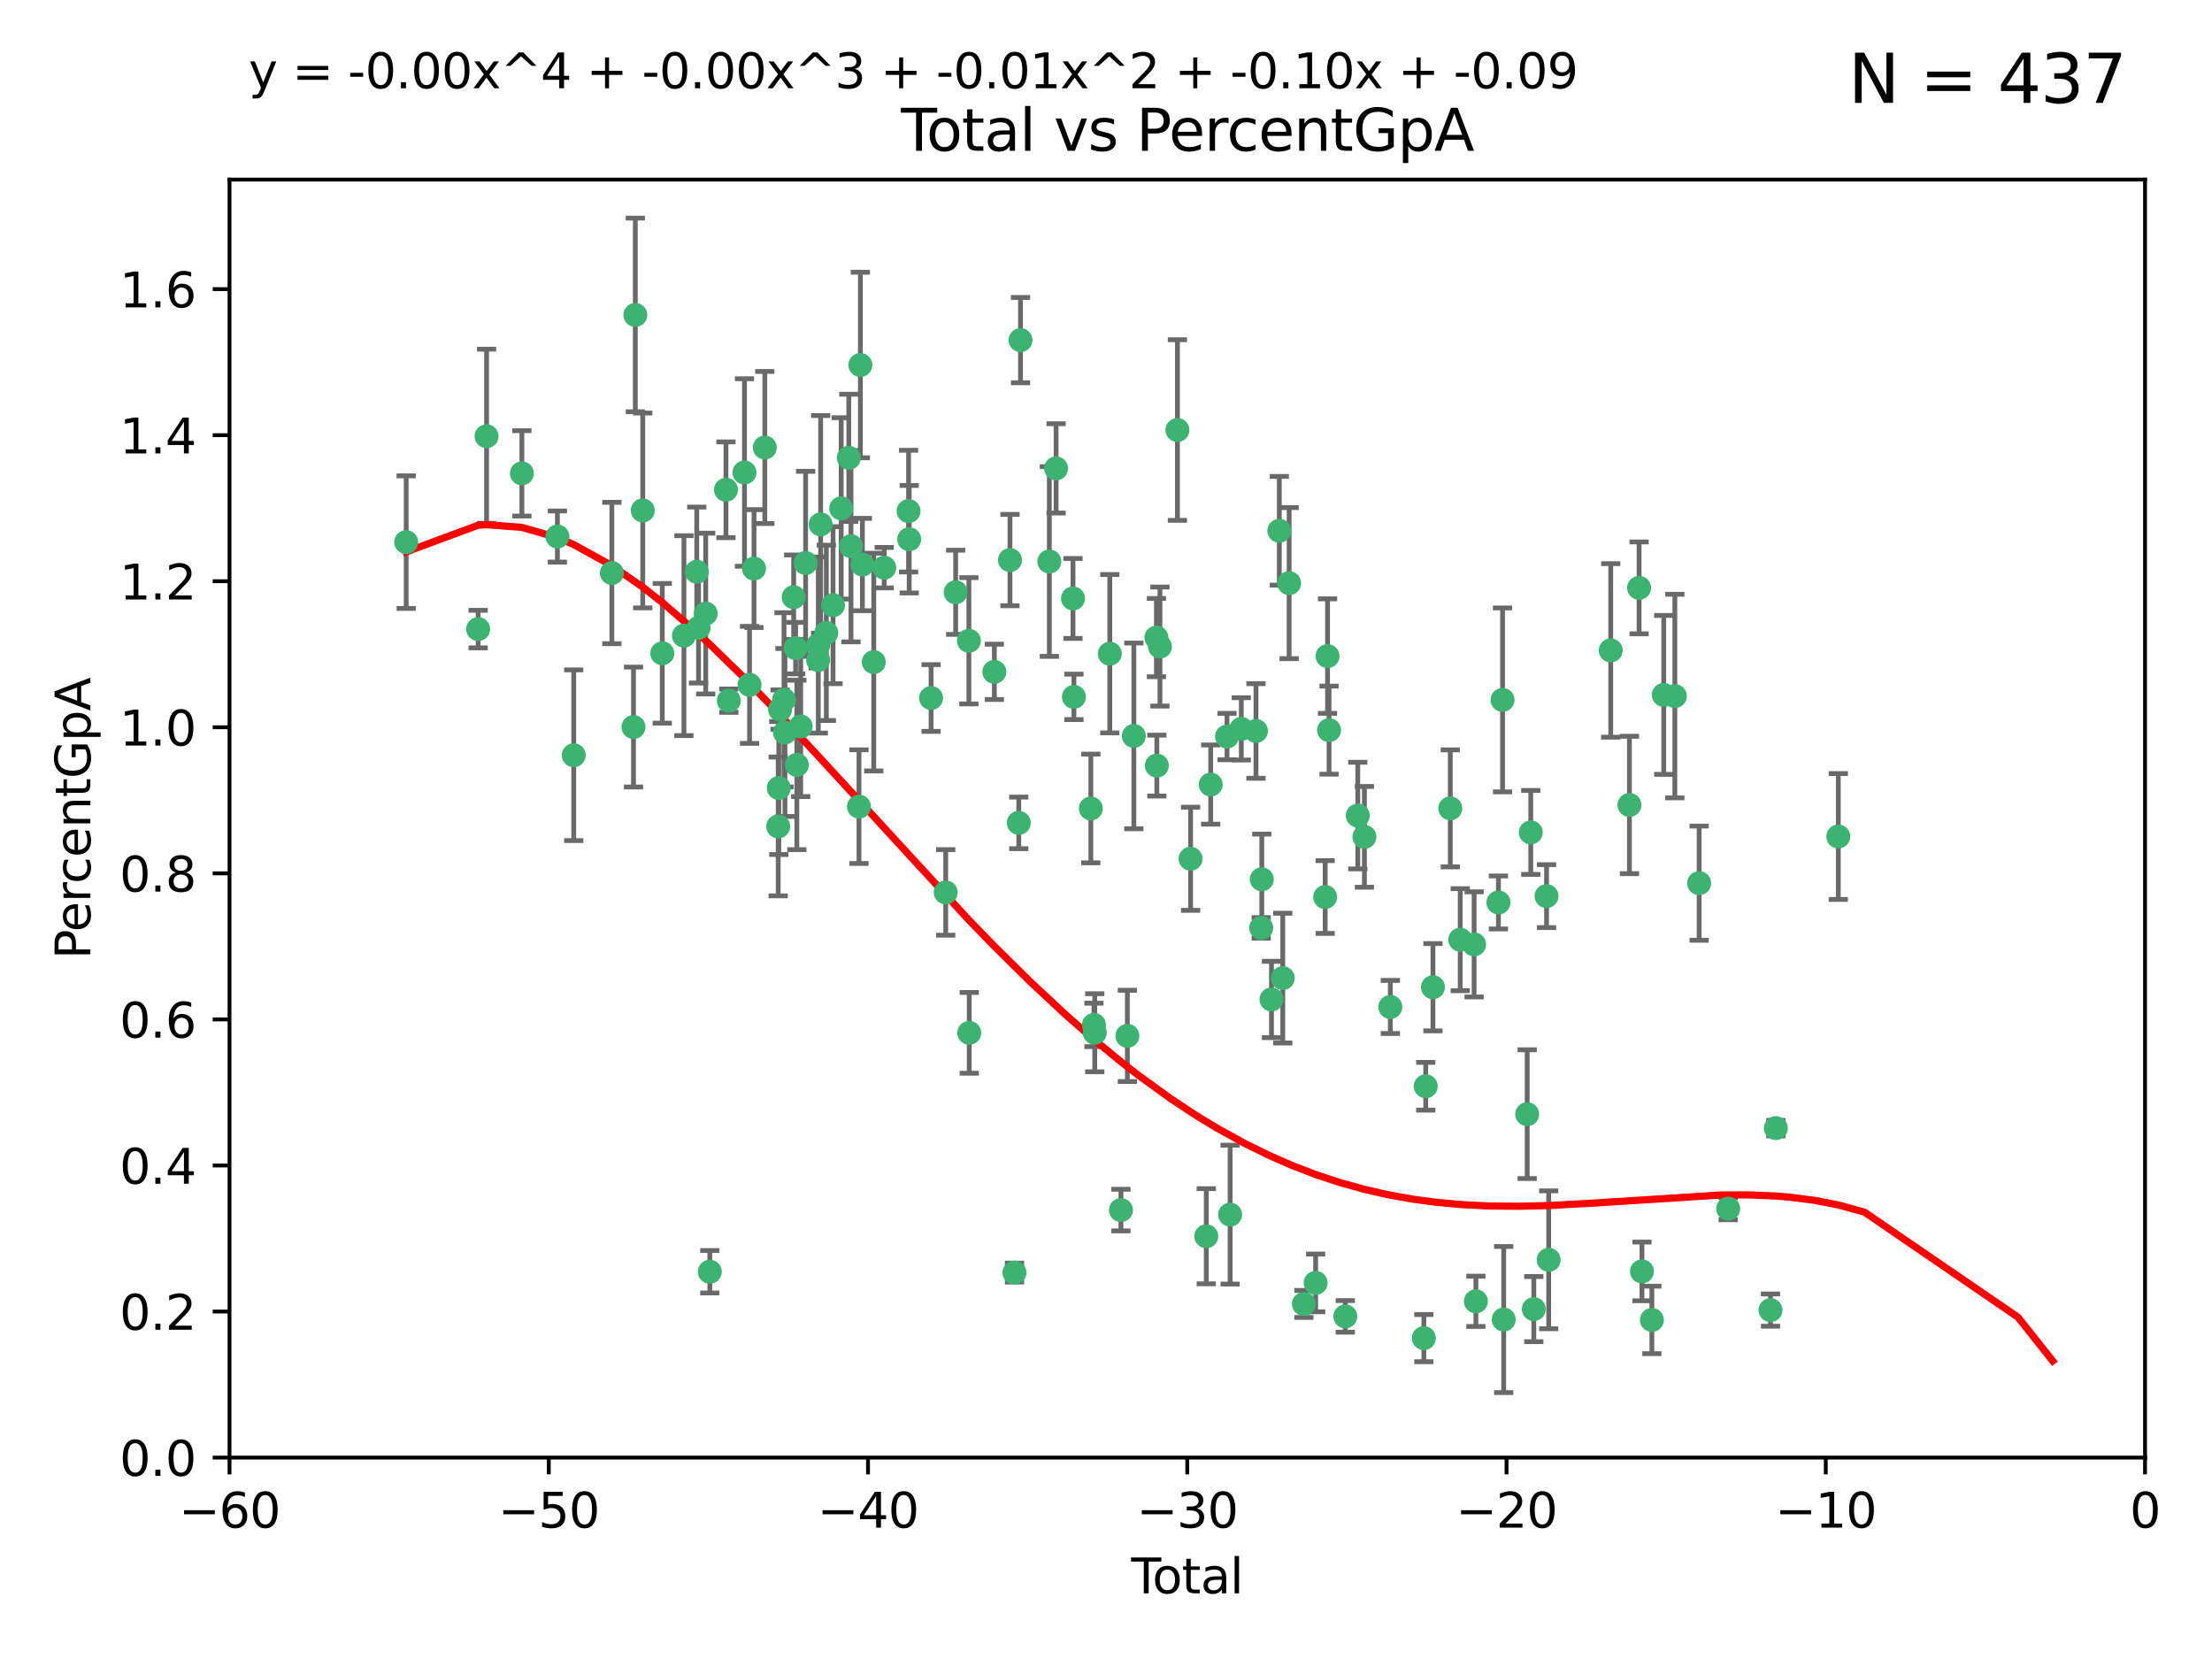 <?xml version="1.0" encoding="utf-8" standalone="no"?>
<!DOCTYPE svg PUBLIC "-//W3C//DTD SVG 1.1//EN"
  "http://www.w3.org/Graphics/SVG/1.1/DTD/svg11.dtd">
<svg xmlns:xlink="http://www.w3.org/1999/xlink" width="460.8pt" height="345.6pt" viewBox="0 0 460.8 345.6" xmlns="http://www.w3.org/2000/svg" version="1.1">
 <defs>
  <style type="text/css">*{stroke-linejoin: round; stroke-linecap: butt}</style>
 </defs>
 <g id="figure_1">
  <g id="patch_1">
   <path d="M 0 345.6 
L 460.8 345.6 
L 460.8 0 
L 0 0 
z
" style="fill: #ffffff"/>
  </g>
  <g id="axes_1">
   <g id="patch_2">
    <path d="M 47.81 303.64 
L 446.85 303.64 
L 446.85 37.411 
L 47.81 37.411 
z
" style="fill: #ffffff"/>
   </g>
   <g id="PathCollection_1">
    <defs>
     <path id="m82d80b8dd2" d="M 0 1.118 
C 0.297 1.118 0.581 1 0.791 0.791 
C 1 0.581 1.118 0.297 1.118 0 
C 1.118 -0.297 1 -0.581 0.791 -0.791 
C 0.581 -1 0.297 -1.118 0 -1.118 
C -0.297 -1.118 -0.581 -1 -0.791 -0.791 
C -1 -0.581 -1.118 -0.297 -1.118 0 
C -1.118 0.297 -1 0.581 -0.791 0.791 
C -0.581 1 -0.297 1.118 0 1.118 
z
" style="stroke: #3cb371"/>
    </defs>
    <g clip-path="url(#pa1bc43c272)">
     <use xlink:href="#m82d80b8dd2" x="84.617" y="112.935" style="fill: #3cb371; stroke: #3cb371"/>
     <use xlink:href="#m82d80b8dd2" x="99.609" y="131.048" style="fill: #3cb371; stroke: #3cb371"/>
     <use xlink:href="#m82d80b8dd2" x="101.362" y="90.88" style="fill: #3cb371; stroke: #3cb371"/>
     <use xlink:href="#m82d80b8dd2" x="108.719" y="98.611" style="fill: #3cb371; stroke: #3cb371"/>
     <use xlink:href="#m82d80b8dd2" x="116.115" y="111.768" style="fill: #3cb371; stroke: #3cb371"/>
     <use xlink:href="#m82d80b8dd2" x="119.519" y="157.33" style="fill: #3cb371; stroke: #3cb371"/>
     <use xlink:href="#m82d80b8dd2" x="127.46" y="119.368" style="fill: #3cb371; stroke: #3cb371"/>
     <use xlink:href="#m82d80b8dd2" x="131.967" y="151.457" style="fill: #3cb371; stroke: #3cb371"/>
     <use xlink:href="#m82d80b8dd2" x="132.351" y="65.606" style="fill: #3cb371; stroke: #3cb371"/>
     <use xlink:href="#m82d80b8dd2" x="133.895" y="106.338" style="fill: #3cb371; stroke: #3cb371"/>
     <use xlink:href="#m82d80b8dd2" x="137.966" y="136.097" style="fill: #3cb371; stroke: #3cb371"/>
     <use xlink:href="#m82d80b8dd2" x="142.477" y="132.416" style="fill: #3cb371; stroke: #3cb371"/>
     <use xlink:href="#m82d80b8dd2" x="145.146" y="119.105" style="fill: #3cb371; stroke: #3cb371"/>
     <use xlink:href="#m82d80b8dd2" x="145.52" y="130.776" style="fill: #3cb371; stroke: #3cb371"/>
     <use xlink:href="#m82d80b8dd2" x="147.011" y="127.82" style="fill: #3cb371; stroke: #3cb371"/>
     <use xlink:href="#m82d80b8dd2" x="147.867" y="264.927" style="fill: #3cb371; stroke: #3cb371"/>
     <use xlink:href="#m82d80b8dd2" x="151.231" y="102.028" style="fill: #3cb371; stroke: #3cb371"/>
     <use xlink:href="#m82d80b8dd2" x="151.826" y="145.966" style="fill: #3cb371; stroke: #3cb371"/>
     <use xlink:href="#m82d80b8dd2" x="155.091" y="98.431" style="fill: #3cb371; stroke: #3cb371"/>
     <use xlink:href="#m82d80b8dd2" x="156.146" y="142.672" style="fill: #3cb371; stroke: #3cb371"/>
     <use xlink:href="#m82d80b8dd2" x="157.076" y="118.446" style="fill: #3cb371; stroke: #3cb371"/>
     <use xlink:href="#m82d80b8dd2" x="159.326" y="93.226" style="fill: #3cb371; stroke: #3cb371"/>
     <use xlink:href="#m82d80b8dd2" x="162.114" y="172.163" style="fill: #3cb371; stroke: #3cb371"/>
     <use xlink:href="#m82d80b8dd2" x="162.236" y="164.157" style="fill: #3cb371; stroke: #3cb371"/>
     <use xlink:href="#m82d80b8dd2" x="162.501" y="147.818" style="fill: #3cb371; stroke: #3cb371"/>
     <use xlink:href="#m82d80b8dd2" x="163.321" y="145.786" style="fill: #3cb371; stroke: #3cb371"/>
     <use xlink:href="#m82d80b8dd2" x="163.519" y="152.588" style="fill: #3cb371; stroke: #3cb371"/>
     <use xlink:href="#m82d80b8dd2" x="165.341" y="124.404" style="fill: #3cb371; stroke: #3cb371"/>
     <use xlink:href="#m82d80b8dd2" x="165.737" y="135.021" style="fill: #3cb371; stroke: #3cb371"/>
     <use xlink:href="#m82d80b8dd2" x="165.997" y="159.342" style="fill: #3cb371; stroke: #3cb371"/>
     <use xlink:href="#m82d80b8dd2" x="166.798" y="151.333" style="fill: #3cb371; stroke: #3cb371"/>
     <use xlink:href="#m82d80b8dd2" x="167.825" y="117.288" style="fill: #3cb371; stroke: #3cb371"/>
     <use xlink:href="#m82d80b8dd2" x="170.432" y="137.505" style="fill: #3cb371; stroke: #3cb371"/>
     <use xlink:href="#m82d80b8dd2" x="170.468" y="134.369" style="fill: #3cb371; stroke: #3cb371"/>
     <use xlink:href="#m82d80b8dd2" x="170.956" y="109.235" style="fill: #3cb371; stroke: #3cb371"/>
     <use xlink:href="#m82d80b8dd2" x="172.138" y="131.834" style="fill: #3cb371; stroke: #3cb371"/>
     <use xlink:href="#m82d80b8dd2" x="173.537" y="126.071" style="fill: #3cb371; stroke: #3cb371"/>
     <use xlink:href="#m82d80b8dd2" x="175.235" y="105.903" style="fill: #3cb371; stroke: #3cb371"/>
     <use xlink:href="#m82d80b8dd2" x="176.821" y="95.371" style="fill: #3cb371; stroke: #3cb371"/>
     <use xlink:href="#m82d80b8dd2" x="177.278" y="113.783" style="fill: #3cb371; stroke: #3cb371"/>
     <use xlink:href="#m82d80b8dd2" x="178.947" y="168.041" style="fill: #3cb371; stroke: #3cb371"/>
     <use xlink:href="#m82d80b8dd2" x="179.23" y="76.037" style="fill: #3cb371; stroke: #3cb371"/>
     <use xlink:href="#m82d80b8dd2" x="179.649" y="117.606" style="fill: #3cb371; stroke: #3cb371"/>
     <use xlink:href="#m82d80b8dd2" x="182.021" y="137.924" style="fill: #3cb371; stroke: #3cb371"/>
     <use xlink:href="#m82d80b8dd2" x="184.2" y="118.255" style="fill: #3cb371; stroke: #3cb371"/>
     <use xlink:href="#m82d80b8dd2" x="189.273" y="106.473" style="fill: #3cb371; stroke: #3cb371"/>
     <use xlink:href="#m82d80b8dd2" x="189.405" y="112.334" style="fill: #3cb371; stroke: #3cb371"/>
     <use xlink:href="#m82d80b8dd2" x="193.963" y="145.408" style="fill: #3cb371; stroke: #3cb371"/>
     <use xlink:href="#m82d80b8dd2" x="197.012" y="185.906" style="fill: #3cb371; stroke: #3cb371"/>
     <use xlink:href="#m82d80b8dd2" x="199.081" y="123.385" style="fill: #3cb371; stroke: #3cb371"/>
     <use xlink:href="#m82d80b8dd2" x="201.837" y="133.482" style="fill: #3cb371; stroke: #3cb371"/>
     <use xlink:href="#m82d80b8dd2" x="201.91" y="215.161" style="fill: #3cb371; stroke: #3cb371"/>
     <use xlink:href="#m82d80b8dd2" x="207.143" y="139.959" style="fill: #3cb371; stroke: #3cb371"/>
     <use xlink:href="#m82d80b8dd2" x="210.397" y="116.673" style="fill: #3cb371; stroke: #3cb371"/>
     <use xlink:href="#m82d80b8dd2" x="211.335" y="265.1" style="fill: #3cb371; stroke: #3cb371"/>
     <use xlink:href="#m82d80b8dd2" x="212.228" y="171.42" style="fill: #3cb371; stroke: #3cb371"/>
     <use xlink:href="#m82d80b8dd2" x="212.592" y="70.852" style="fill: #3cb371; stroke: #3cb371"/>
     <use xlink:href="#m82d80b8dd2" x="218.597" y="116.973" style="fill: #3cb371; stroke: #3cb371"/>
     <use xlink:href="#m82d80b8dd2" x="220.007" y="97.572" style="fill: #3cb371; stroke: #3cb371"/>
     <use xlink:href="#m82d80b8dd2" x="223.525" y="124.669" style="fill: #3cb371; stroke: #3cb371"/>
     <use xlink:href="#m82d80b8dd2" x="223.717" y="145.171" style="fill: #3cb371; stroke: #3cb371"/>
     <use xlink:href="#m82d80b8dd2" x="227.243" y="168.419" style="fill: #3cb371; stroke: #3cb371"/>
     <use xlink:href="#m82d80b8dd2" x="227.89" y="213.505" style="fill: #3cb371; stroke: #3cb371"/>
     <use xlink:href="#m82d80b8dd2" x="228.057" y="215.139" style="fill: #3cb371; stroke: #3cb371"/>
     <use xlink:href="#m82d80b8dd2" x="231.191" y="136.178" style="fill: #3cb371; stroke: #3cb371"/>
     <use xlink:href="#m82d80b8dd2" x="233.516" y="252.077" style="fill: #3cb371; stroke: #3cb371"/>
     <use xlink:href="#m82d80b8dd2" x="234.852" y="215.793" style="fill: #3cb371; stroke: #3cb371"/>
     <use xlink:href="#m82d80b8dd2" x="236.201" y="153.303" style="fill: #3cb371; stroke: #3cb371"/>
     <use xlink:href="#m82d80b8dd2" x="240.903" y="132.82" style="fill: #3cb371; stroke: #3cb371"/>
     <use xlink:href="#m82d80b8dd2" x="240.992" y="159.488" style="fill: #3cb371; stroke: #3cb371"/>
     <use xlink:href="#m82d80b8dd2" x="241.636" y="134.689" style="fill: #3cb371; stroke: #3cb371"/>
     <use xlink:href="#m82d80b8dd2" x="245.278" y="89.586" style="fill: #3cb371; stroke: #3cb371"/>
     <use xlink:href="#m82d80b8dd2" x="248.025" y="178.897" style="fill: #3cb371; stroke: #3cb371"/>
     <use xlink:href="#m82d80b8dd2" x="251.288" y="257.532" style="fill: #3cb371; stroke: #3cb371"/>
     <use xlink:href="#m82d80b8dd2" x="252.21" y="163.438" style="fill: #3cb371; stroke: #3cb371"/>
     <use xlink:href="#m82d80b8dd2" x="255.609" y="153.432" style="fill: #3cb371; stroke: #3cb371"/>
     <use xlink:href="#m82d80b8dd2" x="256.257" y="253.025" style="fill: #3cb371; stroke: #3cb371"/>
     <use xlink:href="#m82d80b8dd2" x="258.586" y="151.836" style="fill: #3cb371; stroke: #3cb371"/>
     <use xlink:href="#m82d80b8dd2" x="261.641" y="152.276" style="fill: #3cb371; stroke: #3cb371"/>
     <use xlink:href="#m82d80b8dd2" x="262.736" y="193.29" style="fill: #3cb371; stroke: #3cb371"/>
     <use xlink:href="#m82d80b8dd2" x="262.856" y="183.167" style="fill: #3cb371; stroke: #3cb371"/>
     <use xlink:href="#m82d80b8dd2" x="264.873" y="208.206" style="fill: #3cb371; stroke: #3cb371"/>
     <use xlink:href="#m82d80b8dd2" x="266.505" y="110.571" style="fill: #3cb371; stroke: #3cb371"/>
     <use xlink:href="#m82d80b8dd2" x="267.225" y="203.759" style="fill: #3cb371; stroke: #3cb371"/>
     <use xlink:href="#m82d80b8dd2" x="268.551" y="121.476" style="fill: #3cb371; stroke: #3cb371"/>
     <use xlink:href="#m82d80b8dd2" x="271.626" y="271.637" style="fill: #3cb371; stroke: #3cb371"/>
     <use xlink:href="#m82d80b8dd2" x="274.074" y="267.252" style="fill: #3cb371; stroke: #3cb371"/>
     <use xlink:href="#m82d80b8dd2" x="276.058" y="186.867" style="fill: #3cb371; stroke: #3cb371"/>
     <use xlink:href="#m82d80b8dd2" x="276.55" y="136.674" style="fill: #3cb371; stroke: #3cb371"/>
     <use xlink:href="#m82d80b8dd2" x="276.866" y="152.103" style="fill: #3cb371; stroke: #3cb371"/>
     <use xlink:href="#m82d80b8dd2" x="280.25" y="274.227" style="fill: #3cb371; stroke: #3cb371"/>
     <use xlink:href="#m82d80b8dd2" x="282.852" y="169.899" style="fill: #3cb371; stroke: #3cb371"/>
     <use xlink:href="#m82d80b8dd2" x="284.233" y="174.332" style="fill: #3cb371; stroke: #3cb371"/>
     <use xlink:href="#m82d80b8dd2" x="289.634" y="209.769" style="fill: #3cb371; stroke: #3cb371"/>
     <use xlink:href="#m82d80b8dd2" x="296.615" y="278.753" style="fill: #3cb371; stroke: #3cb371"/>
     <use xlink:href="#m82d80b8dd2" x="297.005" y="226.286" style="fill: #3cb371; stroke: #3cb371"/>
     <use xlink:href="#m82d80b8dd2" x="298.51" y="205.654" style="fill: #3cb371; stroke: #3cb371"/>
     <use xlink:href="#m82d80b8dd2" x="302.122" y="168.396" style="fill: #3cb371; stroke: #3cb371"/>
     <use xlink:href="#m82d80b8dd2" x="304.195" y="195.754" style="fill: #3cb371; stroke: #3cb371"/>
     <use xlink:href="#m82d80b8dd2" x="307.087" y="196.734" style="fill: #3cb371; stroke: #3cb371"/>
     <use xlink:href="#m82d80b8dd2" x="307.454" y="271.09" style="fill: #3cb371; stroke: #3cb371"/>
     <use xlink:href="#m82d80b8dd2" x="312.151" y="188.002" style="fill: #3cb371; stroke: #3cb371"/>
     <use xlink:href="#m82d80b8dd2" x="313.009" y="145.801" style="fill: #3cb371; stroke: #3cb371"/>
     <use xlink:href="#m82d80b8dd2" x="313.249" y="274.884" style="fill: #3cb371; stroke: #3cb371"/>
     <use xlink:href="#m82d80b8dd2" x="318.14" y="232.101" style="fill: #3cb371; stroke: #3cb371"/>
     <use xlink:href="#m82d80b8dd2" x="318.889" y="173.41" style="fill: #3cb371; stroke: #3cb371"/>
     <use xlink:href="#m82d80b8dd2" x="319.52" y="272.711" style="fill: #3cb371; stroke: #3cb371"/>
     <use xlink:href="#m82d80b8dd2" x="322.172" y="186.679" style="fill: #3cb371; stroke: #3cb371"/>
     <use xlink:href="#m82d80b8dd2" x="322.621" y="262.443" style="fill: #3cb371; stroke: #3cb371"/>
     <use xlink:href="#m82d80b8dd2" x="335.543" y="135.495" style="fill: #3cb371; stroke: #3cb371"/>
     <use xlink:href="#m82d80b8dd2" x="339.441" y="167.688" style="fill: #3cb371; stroke: #3cb371"/>
     <use xlink:href="#m82d80b8dd2" x="341.455" y="122.465" style="fill: #3cb371; stroke: #3cb371"/>
     <use xlink:href="#m82d80b8dd2" x="342.05" y="264.858" style="fill: #3cb371; stroke: #3cb371"/>
     <use xlink:href="#m82d80b8dd2" x="344.116" y="274.965" style="fill: #3cb371; stroke: #3cb371"/>
     <use xlink:href="#m82d80b8dd2" x="346.588" y="144.762" style="fill: #3cb371; stroke: #3cb371"/>
     <use xlink:href="#m82d80b8dd2" x="348.901" y="145.004" style="fill: #3cb371; stroke: #3cb371"/>
     <use xlink:href="#m82d80b8dd2" x="353.963" y="183.98" style="fill: #3cb371; stroke: #3cb371"/>
     <use xlink:href="#m82d80b8dd2" x="360.012" y="251.785" style="fill: #3cb371; stroke: #3cb371"/>
     <use xlink:href="#m82d80b8dd2" x="368.826" y="272.918" style="fill: #3cb371; stroke: #3cb371"/>
     <use xlink:href="#m82d80b8dd2" x="369.942" y="235.004" style="fill: #3cb371; stroke: #3cb371"/>
     <use xlink:href="#m82d80b8dd2" x="382.95" y="174.257" style="fill: #3cb371; stroke: #3cb371"/>
    </g>
   </g>
   <g id="matplotlib.axis_1">
    <g id="xtick_1">
     <g id="line2d_1">
      <defs>
       <path id="m92c578de37" d="M 0 0 
L 0 3.5 
" style="stroke: #000000; stroke-width: 0.8"/>
      </defs>
      <g>
       <use xlink:href="#m92c578de37" x="47.81" y="303.64" style="stroke: #000000; stroke-width: 0.8"/>
      </g>
     </g>
     <g id="text_1">
      <!-- −60 -->
      <g transform="translate(37.258 318.238)scale(0.1 -0.1)">
       <defs>
        <path id="DejaVuSans-2212" d="M 678 2272 
L 4684 2272 
L 4684 1741 
L 678 1741 
L 678 2272 
z
" transform="scale(0.016)"/>
        <path id="DejaVuSans-36" d="M 2113 2584 
Q 1688 2584 1439 2293 
Q 1191 2003 1191 1497 
Q 1191 994 1439 701 
Q 1688 409 2113 409 
Q 2538 409 2786 701 
Q 3034 994 3034 1497 
Q 3034 2003 2786 2293 
Q 2538 2584 2113 2584 
z
M 3366 4563 
L 3366 3988 
Q 3128 4100 2886 4159 
Q 2644 4219 2406 4219 
Q 1781 4219 1451 3797 
Q 1122 3375 1075 2522 
Q 1259 2794 1537 2939 
Q 1816 3084 2150 3084 
Q 2853 3084 3261 2657 
Q 3669 2231 3669 1497 
Q 3669 778 3244 343 
Q 2819 -91 2113 -91 
Q 1303 -91 875 529 
Q 447 1150 447 2328 
Q 447 3434 972 4092 
Q 1497 4750 2381 4750 
Q 2619 4750 2861 4703 
Q 3103 4656 3366 4563 
z
" transform="scale(0.016)"/>
        <path id="DejaVuSans-30" d="M 2034 4250 
Q 1547 4250 1301 3770 
Q 1056 3291 1056 2328 
Q 1056 1369 1301 889 
Q 1547 409 2034 409 
Q 2525 409 2770 889 
Q 3016 1369 3016 2328 
Q 3016 3291 2770 3770 
Q 2525 4250 2034 4250 
z
M 2034 4750 
Q 2819 4750 3233 4129 
Q 3647 3509 3647 2328 
Q 3647 1150 3233 529 
Q 2819 -91 2034 -91 
Q 1250 -91 836 529 
Q 422 1150 422 2328 
Q 422 3509 836 4129 
Q 1250 4750 2034 4750 
z
" transform="scale(0.016)"/>
       </defs>
       <use xlink:href="#DejaVuSans-2212"/>
       <use xlink:href="#DejaVuSans-36" x="83.789"/>
       <use xlink:href="#DejaVuSans-30" x="147.412"/>
      </g>
     </g>
    </g>
    <g id="xtick_2">
     <g id="line2d_2">
      <g>
       <use xlink:href="#m92c578de37" x="114.317" y="303.64" style="stroke: #000000; stroke-width: 0.8"/>
      </g>
     </g>
     <g id="text_2">
      <!-- −50 -->
      <g transform="translate(103.764 318.238)scale(0.1 -0.1)">
       <defs>
        <path id="DejaVuSans-35" d="M 691 4666 
L 3169 4666 
L 3169 4134 
L 1269 4134 
L 1269 2991 
Q 1406 3038 1543 3061 
Q 1681 3084 1819 3084 
Q 2600 3084 3056 2656 
Q 3513 2228 3513 1497 
Q 3513 744 3044 326 
Q 2575 -91 1722 -91 
Q 1428 -91 1123 -41 
Q 819 9 494 109 
L 494 744 
Q 775 591 1075 516 
Q 1375 441 1709 441 
Q 2250 441 2565 725 
Q 2881 1009 2881 1497 
Q 2881 1984 2565 2268 
Q 2250 2553 1709 2553 
Q 1456 2553 1204 2497 
Q 953 2441 691 2322 
L 691 4666 
z
" transform="scale(0.016)"/>
       </defs>
       <use xlink:href="#DejaVuSans-2212"/>
       <use xlink:href="#DejaVuSans-35" x="83.789"/>
       <use xlink:href="#DejaVuSans-30" x="147.412"/>
      </g>
     </g>
    </g>
    <g id="xtick_3">
     <g id="line2d_3">
      <g>
       <use xlink:href="#m92c578de37" x="180.823" y="303.64" style="stroke: #000000; stroke-width: 0.8"/>
      </g>
     </g>
     <g id="text_3">
      <!-- −40 -->
      <g transform="translate(170.271 318.238)scale(0.1 -0.1)">
       <defs>
        <path id="DejaVuSans-34" d="M 2419 4116 
L 825 1625 
L 2419 1625 
L 2419 4116 
z
M 2253 4666 
L 3047 4666 
L 3047 1625 
L 3713 1625 
L 3713 1100 
L 3047 1100 
L 3047 0 
L 2419 0 
L 2419 1100 
L 313 1100 
L 313 1709 
L 2253 4666 
z
" transform="scale(0.016)"/>
       </defs>
       <use xlink:href="#DejaVuSans-2212"/>
       <use xlink:href="#DejaVuSans-34" x="83.789"/>
       <use xlink:href="#DejaVuSans-30" x="147.412"/>
      </g>
     </g>
    </g>
    <g id="xtick_4">
     <g id="line2d_4">
      <g>
       <use xlink:href="#m92c578de37" x="247.33" y="303.64" style="stroke: #000000; stroke-width: 0.8"/>
      </g>
     </g>
     <g id="text_4">
      <!-- −30 -->
      <g transform="translate(236.778 318.238)scale(0.1 -0.1)">
       <defs>
        <path id="DejaVuSans-33" d="M 2597 2516 
Q 3050 2419 3304 2112 
Q 3559 1806 3559 1356 
Q 3559 666 3084 287 
Q 2609 -91 1734 -91 
Q 1441 -91 1130 -33 
Q 819 25 488 141 
L 488 750 
Q 750 597 1062 519 
Q 1375 441 1716 441 
Q 2309 441 2620 675 
Q 2931 909 2931 1356 
Q 2931 1769 2642 2001 
Q 2353 2234 1838 2234 
L 1294 2234 
L 1294 2753 
L 1863 2753 
Q 2328 2753 2575 2939 
Q 2822 3125 2822 3475 
Q 2822 3834 2567 4026 
Q 2313 4219 1838 4219 
Q 1578 4219 1281 4162 
Q 984 4106 628 3988 
L 628 4550 
Q 988 4650 1302 4700 
Q 1616 4750 1894 4750 
Q 2613 4750 3031 4423 
Q 3450 4097 3450 3541 
Q 3450 3153 3228 2886 
Q 3006 2619 2597 2516 
z
" transform="scale(0.016)"/>
       </defs>
       <use xlink:href="#DejaVuSans-2212"/>
       <use xlink:href="#DejaVuSans-33" x="83.789"/>
       <use xlink:href="#DejaVuSans-30" x="147.412"/>
      </g>
     </g>
    </g>
    <g id="xtick_5">
     <g id="line2d_5">
      <g>
       <use xlink:href="#m92c578de37" x="313.837" y="303.64" style="stroke: #000000; stroke-width: 0.8"/>
      </g>
     </g>
     <g id="text_5">
      <!-- −20 -->
      <g transform="translate(303.284 318.238)scale(0.1 -0.1)">
       <defs>
        <path id="DejaVuSans-32" d="M 1228 531 
L 3431 531 
L 3431 0 
L 469 0 
L 469 531 
Q 828 903 1448 1529 
Q 2069 2156 2228 2338 
Q 2531 2678 2651 2914 
Q 2772 3150 2772 3378 
Q 2772 3750 2511 3984 
Q 2250 4219 1831 4219 
Q 1534 4219 1204 4116 
Q 875 4013 500 3803 
L 500 4441 
Q 881 4594 1212 4672 
Q 1544 4750 1819 4750 
Q 2544 4750 2975 4387 
Q 3406 4025 3406 3419 
Q 3406 3131 3298 2873 
Q 3191 2616 2906 2266 
Q 2828 2175 2409 1742 
Q 1991 1309 1228 531 
z
" transform="scale(0.016)"/>
       </defs>
       <use xlink:href="#DejaVuSans-2212"/>
       <use xlink:href="#DejaVuSans-32" x="83.789"/>
       <use xlink:href="#DejaVuSans-30" x="147.412"/>
      </g>
     </g>
    </g>
    <g id="xtick_6">
     <g id="line2d_6">
      <g>
       <use xlink:href="#m92c578de37" x="380.343" y="303.64" style="stroke: #000000; stroke-width: 0.8"/>
      </g>
     </g>
     <g id="text_6">
      <!-- −10 -->
      <g transform="translate(369.791 318.238)scale(0.1 -0.1)">
       <defs>
        <path id="DejaVuSans-31" d="M 794 531 
L 1825 531 
L 1825 4091 
L 703 3866 
L 703 4441 
L 1819 4666 
L 2450 4666 
L 2450 531 
L 3481 531 
L 3481 0 
L 794 0 
L 794 531 
z
" transform="scale(0.016)"/>
       </defs>
       <use xlink:href="#DejaVuSans-2212"/>
       <use xlink:href="#DejaVuSans-31" x="83.789"/>
       <use xlink:href="#DejaVuSans-30" x="147.412"/>
      </g>
     </g>
    </g>
    <g id="xtick_7">
     <g id="line2d_7">
      <g>
       <use xlink:href="#m92c578de37" x="446.85" y="303.64" style="stroke: #000000; stroke-width: 0.8"/>
      </g>
     </g>
     <g id="text_7">
      <!-- 0 -->
      <g transform="translate(443.669 318.238)scale(0.1 -0.1)">
       <use xlink:href="#DejaVuSans-30"/>
      </g>
     </g>
    </g>
    <g id="text_8">
     <!-- Total -->
     <g transform="translate(235.653 331.917)scale(0.1 -0.1)">
      <defs>
       <path id="DejaVuSans-54" d="M -19 4666 
L 3928 4666 
L 3928 4134 
L 2272 4134 
L 2272 0 
L 1638 0 
L 1638 4134 
L -19 4134 
L -19 4666 
z
" transform="scale(0.016)"/>
       <path id="DejaVuSans-6f" d="M 1959 3097 
Q 1497 3097 1228 2736 
Q 959 2375 959 1747 
Q 959 1119 1226 758 
Q 1494 397 1959 397 
Q 2419 397 2687 759 
Q 2956 1122 2956 1747 
Q 2956 2369 2687 2733 
Q 2419 3097 1959 3097 
z
M 1959 3584 
Q 2709 3584 3137 3096 
Q 3566 2609 3566 1747 
Q 3566 888 3137 398 
Q 2709 -91 1959 -91 
Q 1206 -91 779 398 
Q 353 888 353 1747 
Q 353 2609 779 3096 
Q 1206 3584 1959 3584 
z
" transform="scale(0.016)"/>
       <path id="DejaVuSans-74" d="M 1172 4494 
L 1172 3500 
L 2356 3500 
L 2356 3053 
L 1172 3053 
L 1172 1153 
Q 1172 725 1289 603 
Q 1406 481 1766 481 
L 2356 481 
L 2356 0 
L 1766 0 
Q 1100 0 847 248 
Q 594 497 594 1153 
L 594 3053 
L 172 3053 
L 172 3500 
L 594 3500 
L 594 4494 
L 1172 4494 
z
" transform="scale(0.016)"/>
       <path id="DejaVuSans-61" d="M 2194 1759 
Q 1497 1759 1228 1600 
Q 959 1441 959 1056 
Q 959 750 1161 570 
Q 1363 391 1709 391 
Q 2188 391 2477 730 
Q 2766 1069 2766 1631 
L 2766 1759 
L 2194 1759 
z
M 3341 1997 
L 3341 0 
L 2766 0 
L 2766 531 
Q 2569 213 2275 61 
Q 1981 -91 1556 -91 
Q 1019 -91 701 211 
Q 384 513 384 1019 
Q 384 1609 779 1909 
Q 1175 2209 1959 2209 
L 2766 2209 
L 2766 2266 
Q 2766 2663 2505 2880 
Q 2244 3097 1772 3097 
Q 1472 3097 1187 3025 
Q 903 2953 641 2809 
L 641 3341 
Q 956 3463 1253 3523 
Q 1550 3584 1831 3584 
Q 2591 3584 2966 3190 
Q 3341 2797 3341 1997 
z
" transform="scale(0.016)"/>
       <path id="DejaVuSans-6c" d="M 603 4863 
L 1178 4863 
L 1178 0 
L 603 0 
L 603 4863 
z
" transform="scale(0.016)"/>
      </defs>
      <use xlink:href="#DejaVuSans-54"/>
      <use xlink:href="#DejaVuSans-6f" x="44.084"/>
      <use xlink:href="#DejaVuSans-74" x="105.266"/>
      <use xlink:href="#DejaVuSans-61" x="144.475"/>
      <use xlink:href="#DejaVuSans-6c" x="205.754"/>
     </g>
    </g>
   </g>
   <g id="matplotlib.axis_2">
    <g id="ytick_1">
     <g id="line2d_8">
      <defs>
       <path id="mbe25d95006" d="M 0 0 
L -3.5 0 
" style="stroke: #000000; stroke-width: 0.8"/>
      </defs>
      <g>
       <use xlink:href="#mbe25d95006" x="47.81" y="303.64" style="stroke: #000000; stroke-width: 0.8"/>
      </g>
     </g>
     <g id="text_9">
      <!-- 0.0 -->
      <g transform="translate(24.907 307.439)scale(0.1 -0.1)">
       <defs>
        <path id="DejaVuSans-2e" d="M 684 794 
L 1344 794 
L 1344 0 
L 684 0 
L 684 794 
z
" transform="scale(0.016)"/>
       </defs>
       <use xlink:href="#DejaVuSans-30"/>
       <use xlink:href="#DejaVuSans-2e" x="63.623"/>
       <use xlink:href="#DejaVuSans-30" x="95.41"/>
      </g>
     </g>
    </g>
    <g id="ytick_2">
     <g id="line2d_9">
      <g>
       <use xlink:href="#mbe25d95006" x="47.81" y="273.214" style="stroke: #000000; stroke-width: 0.8"/>
      </g>
     </g>
     <g id="text_10">
      <!-- 0.2 -->
      <g transform="translate(24.907 277.013)scale(0.1 -0.1)">
       <use xlink:href="#DejaVuSans-30"/>
       <use xlink:href="#DejaVuSans-2e" x="63.623"/>
       <use xlink:href="#DejaVuSans-32" x="95.41"/>
      </g>
     </g>
    </g>
    <g id="ytick_3">
     <g id="line2d_10">
      <g>
       <use xlink:href="#mbe25d95006" x="47.81" y="242.788" style="stroke: #000000; stroke-width: 0.8"/>
      </g>
     </g>
     <g id="text_11">
      <!-- 0.4 -->
      <g transform="translate(24.907 246.587)scale(0.1 -0.1)">
       <use xlink:href="#DejaVuSans-30"/>
       <use xlink:href="#DejaVuSans-2e" x="63.623"/>
       <use xlink:href="#DejaVuSans-34" x="95.41"/>
      </g>
     </g>
    </g>
    <g id="ytick_4">
     <g id="line2d_11">
      <g>
       <use xlink:href="#mbe25d95006" x="47.81" y="212.362" style="stroke: #000000; stroke-width: 0.8"/>
      </g>
     </g>
     <g id="text_12">
      <!-- 0.6 -->
      <g transform="translate(24.907 216.161)scale(0.1 -0.1)">
       <use xlink:href="#DejaVuSans-30"/>
       <use xlink:href="#DejaVuSans-2e" x="63.623"/>
       <use xlink:href="#DejaVuSans-36" x="95.41"/>
      </g>
     </g>
    </g>
    <g id="ytick_5">
     <g id="line2d_12">
      <g>
       <use xlink:href="#mbe25d95006" x="47.81" y="181.935" style="stroke: #000000; stroke-width: 0.8"/>
      </g>
     </g>
     <g id="text_13">
      <!-- 0.8 -->
      <g transform="translate(24.907 185.735)scale(0.1 -0.1)">
       <defs>
        <path id="DejaVuSans-38" d="M 2034 2216 
Q 1584 2216 1326 1975 
Q 1069 1734 1069 1313 
Q 1069 891 1326 650 
Q 1584 409 2034 409 
Q 2484 409 2743 651 
Q 3003 894 3003 1313 
Q 3003 1734 2745 1975 
Q 2488 2216 2034 2216 
z
M 1403 2484 
Q 997 2584 770 2862 
Q 544 3141 544 3541 
Q 544 4100 942 4425 
Q 1341 4750 2034 4750 
Q 2731 4750 3128 4425 
Q 3525 4100 3525 3541 
Q 3525 3141 3298 2862 
Q 3072 2584 2669 2484 
Q 3125 2378 3379 2068 
Q 3634 1759 3634 1313 
Q 3634 634 3220 271 
Q 2806 -91 2034 -91 
Q 1263 -91 848 271 
Q 434 634 434 1313 
Q 434 1759 690 2068 
Q 947 2378 1403 2484 
z
M 1172 3481 
Q 1172 3119 1398 2916 
Q 1625 2713 2034 2713 
Q 2441 2713 2670 2916 
Q 2900 3119 2900 3481 
Q 2900 3844 2670 4047 
Q 2441 4250 2034 4250 
Q 1625 4250 1398 4047 
Q 1172 3844 1172 3481 
z
" transform="scale(0.016)"/>
       </defs>
       <use xlink:href="#DejaVuSans-30"/>
       <use xlink:href="#DejaVuSans-2e" x="63.623"/>
       <use xlink:href="#DejaVuSans-38" x="95.41"/>
      </g>
     </g>
    </g>
    <g id="ytick_6">
     <g id="line2d_13">
      <g>
       <use xlink:href="#mbe25d95006" x="47.81" y="151.509" style="stroke: #000000; stroke-width: 0.8"/>
      </g>
     </g>
     <g id="text_14">
      <!-- 1.0 -->
      <g transform="translate(24.907 155.308)scale(0.1 -0.1)">
       <use xlink:href="#DejaVuSans-31"/>
       <use xlink:href="#DejaVuSans-2e" x="63.623"/>
       <use xlink:href="#DejaVuSans-30" x="95.41"/>
      </g>
     </g>
    </g>
    <g id="ytick_7">
     <g id="line2d_14">
      <g>
       <use xlink:href="#mbe25d95006" x="47.81" y="121.083" style="stroke: #000000; stroke-width: 0.8"/>
      </g>
     </g>
     <g id="text_15">
      <!-- 1.2 -->
      <g transform="translate(24.907 124.882)scale(0.1 -0.1)">
       <use xlink:href="#DejaVuSans-31"/>
       <use xlink:href="#DejaVuSans-2e" x="63.623"/>
       <use xlink:href="#DejaVuSans-32" x="95.41"/>
      </g>
     </g>
    </g>
    <g id="ytick_8">
     <g id="line2d_15">
      <g>
       <use xlink:href="#mbe25d95006" x="47.81" y="90.657" style="stroke: #000000; stroke-width: 0.8"/>
      </g>
     </g>
     <g id="text_16">
      <!-- 1.4 -->
      <g transform="translate(24.907 94.456)scale(0.1 -0.1)">
       <use xlink:href="#DejaVuSans-31"/>
       <use xlink:href="#DejaVuSans-2e" x="63.623"/>
       <use xlink:href="#DejaVuSans-34" x="95.41"/>
      </g>
     </g>
    </g>
    <g id="ytick_9">
     <g id="line2d_16">
      <g>
       <use xlink:href="#mbe25d95006" x="47.81" y="60.231" style="stroke: #000000; stroke-width: 0.8"/>
      </g>
     </g>
     <g id="text_17">
      <!-- 1.6 -->
      <g transform="translate(24.907 64.03)scale(0.1 -0.1)">
       <use xlink:href="#DejaVuSans-31"/>
       <use xlink:href="#DejaVuSans-2e" x="63.623"/>
       <use xlink:href="#DejaVuSans-36" x="95.41"/>
      </g>
     </g>
    </g>
    <g id="text_18">
     <!-- PercentGpA -->
     <g transform="translate(18.827 199.802)rotate(-90)scale(0.1 -0.1)">
      <defs>
       <path id="DejaVuSans-50" d="M 1259 4147 
L 1259 2394 
L 2053 2394 
Q 2494 2394 2734 2622 
Q 2975 2850 2975 3272 
Q 2975 3691 2734 3919 
Q 2494 4147 2053 4147 
L 1259 4147 
z
M 628 4666 
L 2053 4666 
Q 2838 4666 3239 4311 
Q 3641 3956 3641 3272 
Q 3641 2581 3239 2228 
Q 2838 1875 2053 1875 
L 1259 1875 
L 1259 0 
L 628 0 
L 628 4666 
z
" transform="scale(0.016)"/>
       <path id="DejaVuSans-65" d="M 3597 1894 
L 3597 1613 
L 953 1613 
Q 991 1019 1311 708 
Q 1631 397 2203 397 
Q 2534 397 2845 478 
Q 3156 559 3463 722 
L 3463 178 
Q 3153 47 2828 -22 
Q 2503 -91 2169 -91 
Q 1331 -91 842 396 
Q 353 884 353 1716 
Q 353 2575 817 3079 
Q 1281 3584 2069 3584 
Q 2775 3584 3186 3129 
Q 3597 2675 3597 1894 
z
M 3022 2063 
Q 3016 2534 2758 2815 
Q 2500 3097 2075 3097 
Q 1594 3097 1305 2825 
Q 1016 2553 972 2059 
L 3022 2063 
z
" transform="scale(0.016)"/>
       <path id="DejaVuSans-72" d="M 2631 2963 
Q 2534 3019 2420 3045 
Q 2306 3072 2169 3072 
Q 1681 3072 1420 2755 
Q 1159 2438 1159 1844 
L 1159 0 
L 581 0 
L 581 3500 
L 1159 3500 
L 1159 2956 
Q 1341 3275 1631 3429 
Q 1922 3584 2338 3584 
Q 2397 3584 2469 3576 
Q 2541 3569 2628 3553 
L 2631 2963 
z
" transform="scale(0.016)"/>
       <path id="DejaVuSans-63" d="M 3122 3366 
L 3122 2828 
Q 2878 2963 2633 3030 
Q 2388 3097 2138 3097 
Q 1578 3097 1268 2742 
Q 959 2388 959 1747 
Q 959 1106 1268 751 
Q 1578 397 2138 397 
Q 2388 397 2633 464 
Q 2878 531 3122 666 
L 3122 134 
Q 2881 22 2623 -34 
Q 2366 -91 2075 -91 
Q 1284 -91 818 406 
Q 353 903 353 1747 
Q 353 2603 823 3093 
Q 1294 3584 2113 3584 
Q 2378 3584 2631 3529 
Q 2884 3475 3122 3366 
z
" transform="scale(0.016)"/>
       <path id="DejaVuSans-6e" d="M 3513 2113 
L 3513 0 
L 2938 0 
L 2938 2094 
Q 2938 2591 2744 2837 
Q 2550 3084 2163 3084 
Q 1697 3084 1428 2787 
Q 1159 2491 1159 1978 
L 1159 0 
L 581 0 
L 581 3500 
L 1159 3500 
L 1159 2956 
Q 1366 3272 1645 3428 
Q 1925 3584 2291 3584 
Q 2894 3584 3203 3211 
Q 3513 2838 3513 2113 
z
" transform="scale(0.016)"/>
       <path id="DejaVuSans-47" d="M 3809 666 
L 3809 1919 
L 2778 1919 
L 2778 2438 
L 4434 2438 
L 4434 434 
Q 4069 175 3628 42 
Q 3188 -91 2688 -91 
Q 1594 -91 976 548 
Q 359 1188 359 2328 
Q 359 3472 976 4111 
Q 1594 4750 2688 4750 
Q 3144 4750 3555 4637 
Q 3966 4525 4313 4306 
L 4313 3634 
Q 3963 3931 3569 4081 
Q 3175 4231 2741 4231 
Q 1884 4231 1454 3753 
Q 1025 3275 1025 2328 
Q 1025 1384 1454 906 
Q 1884 428 2741 428 
Q 3075 428 3337 486 
Q 3600 544 3809 666 
z
" transform="scale(0.016)"/>
       <path id="DejaVuSans-70" d="M 1159 525 
L 1159 -1331 
L 581 -1331 
L 581 3500 
L 1159 3500 
L 1159 2969 
Q 1341 3281 1617 3432 
Q 1894 3584 2278 3584 
Q 2916 3584 3314 3078 
Q 3713 2572 3713 1747 
Q 3713 922 3314 415 
Q 2916 -91 2278 -91 
Q 1894 -91 1617 61 
Q 1341 213 1159 525 
z
M 3116 1747 
Q 3116 2381 2855 2742 
Q 2594 3103 2138 3103 
Q 1681 3103 1420 2742 
Q 1159 2381 1159 1747 
Q 1159 1113 1420 752 
Q 1681 391 2138 391 
Q 2594 391 2855 752 
Q 3116 1113 3116 1747 
z
" transform="scale(0.016)"/>
       <path id="DejaVuSans-41" d="M 2188 4044 
L 1331 1722 
L 3047 1722 
L 2188 4044 
z
M 1831 4666 
L 2547 4666 
L 4325 0 
L 3669 0 
L 3244 1197 
L 1141 1197 
L 716 0 
L 50 0 
L 1831 4666 
z
" transform="scale(0.016)"/>
      </defs>
      <use xlink:href="#DejaVuSans-50"/>
      <use xlink:href="#DejaVuSans-65" x="56.678"/>
      <use xlink:href="#DejaVuSans-72" x="118.201"/>
      <use xlink:href="#DejaVuSans-63" x="157.064"/>
      <use xlink:href="#DejaVuSans-65" x="212.045"/>
      <use xlink:href="#DejaVuSans-6e" x="273.568"/>
      <use xlink:href="#DejaVuSans-74" x="336.947"/>
      <use xlink:href="#DejaVuSans-47" x="376.156"/>
      <use xlink:href="#DejaVuSans-70" x="453.646"/>
      <use xlink:href="#DejaVuSans-41" x="517.123"/>
     </g>
    </g>
   </g>
   <g id="LineCollection_1">
    <path d="M 84.617 126.742 
L 84.617 99.128 
" clip-path="url(#pa1bc43c272)" style="fill: none; stroke: #696969"/>
    <path d="M 99.609 134.958 
L 99.609 127.138 
" clip-path="url(#pa1bc43c272)" style="fill: none; stroke: #696969"/>
    <path d="M 101.362 109.021 
L 101.362 72.739 
" clip-path="url(#pa1bc43c272)" style="fill: none; stroke: #696969"/>
    <path d="M 108.719 107.5 
L 108.719 89.723 
" clip-path="url(#pa1bc43c272)" style="fill: none; stroke: #696969"/>
    <path d="M 116.115 117.091 
L 116.115 106.444 
" clip-path="url(#pa1bc43c272)" style="fill: none; stroke: #696969"/>
    <path d="M 119.519 175.107 
L 119.519 139.552 
" clip-path="url(#pa1bc43c272)" style="fill: none; stroke: #696969"/>
    <path d="M 127.46 134.091 
L 127.46 104.645 
" clip-path="url(#pa1bc43c272)" style="fill: none; stroke: #696969"/>
    <path d="M 131.967 163.945 
L 131.967 138.968 
" clip-path="url(#pa1bc43c272)" style="fill: none; stroke: #696969"/>
    <path d="M 132.351 85.777 
L 132.351 45.434 
" clip-path="url(#pa1bc43c272)" style="fill: none; stroke: #696969"/>
    <path d="M 133.895 126.63 
L 133.895 86.046 
" clip-path="url(#pa1bc43c272)" style="fill: none; stroke: #696969"/>
    <path d="M 137.966 150.645 
L 137.966 121.55 
" clip-path="url(#pa1bc43c272)" style="fill: none; stroke: #696969"/>
    <path d="M 142.477 153.24 
L 142.477 111.593 
" clip-path="url(#pa1bc43c272)" style="fill: none; stroke: #696969"/>
    <path d="M 145.146 132.572 
L 145.146 105.638 
" clip-path="url(#pa1bc43c272)" style="fill: none; stroke: #696969"/>
    <path d="M 145.52 142.284 
L 145.52 119.267 
" clip-path="url(#pa1bc43c272)" style="fill: none; stroke: #696969"/>
    <path d="M 147.011 144.568 
L 147.011 111.073 
" clip-path="url(#pa1bc43c272)" style="fill: none; stroke: #696969"/>
    <path d="M 147.867 269.346 
L 147.867 260.509 
" clip-path="url(#pa1bc43c272)" style="fill: none; stroke: #696969"/>
    <path d="M 151.231 112.003 
L 151.231 92.053 
" clip-path="url(#pa1bc43c272)" style="fill: none; stroke: #696969"/>
    <path d="M 151.826 148.397 
L 151.826 143.536 
" clip-path="url(#pa1bc43c272)" style="fill: none; stroke: #696969"/>
    <path d="M 155.091 117.96 
L 155.091 78.902 
" clip-path="url(#pa1bc43c272)" style="fill: none; stroke: #696969"/>
    <path d="M 156.146 154.863 
L 156.146 130.481 
" clip-path="url(#pa1bc43c272)" style="fill: none; stroke: #696969"/>
    <path d="M 157.076 130.722 
L 157.076 106.17 
" clip-path="url(#pa1bc43c272)" style="fill: none; stroke: #696969"/>
    <path d="M 159.326 109.064 
L 159.326 77.387 
" clip-path="url(#pa1bc43c272)" style="fill: none; stroke: #696969"/>
    <path d="M 162.114 186.622 
L 162.114 157.704 
" clip-path="url(#pa1bc43c272)" style="fill: none; stroke: #696969"/>
    <path d="M 162.236 178.007 
L 162.236 150.307 
" clip-path="url(#pa1bc43c272)" style="fill: none; stroke: #696969"/>
    <path d="M 162.501 151.909 
L 162.501 143.727 
" clip-path="url(#pa1bc43c272)" style="fill: none; stroke: #696969"/>
    <path d="M 163.321 163.937 
L 163.321 127.634 
" clip-path="url(#pa1bc43c272)" style="fill: none; stroke: #696969"/>
    <path d="M 163.519 170.081 
L 163.519 135.096 
" clip-path="url(#pa1bc43c272)" style="fill: none; stroke: #696969"/>
    <path d="M 165.341 133.195 
L 165.341 115.614 
" clip-path="url(#pa1bc43c272)" style="fill: none; stroke: #696969"/>
    <path d="M 165.737 140.382 
L 165.737 129.659 
" clip-path="url(#pa1bc43c272)" style="fill: none; stroke: #696969"/>
    <path d="M 165.997 176.989 
L 165.997 141.695 
" clip-path="url(#pa1bc43c272)" style="fill: none; stroke: #696969"/>
    <path d="M 166.798 165.937 
L 166.798 136.729 
" clip-path="url(#pa1bc43c272)" style="fill: none; stroke: #696969"/>
    <path d="M 167.825 136.395 
L 167.825 98.181 
" clip-path="url(#pa1bc43c272)" style="fill: none; stroke: #696969"/>
    <path d="M 170.432 139.142 
L 170.432 135.868 
" clip-path="url(#pa1bc43c272)" style="fill: none; stroke: #696969"/>
    <path d="M 170.468 152.707 
L 170.468 116.031 
" clip-path="url(#pa1bc43c272)" style="fill: none; stroke: #696969"/>
    <path d="M 170.956 131.899 
L 170.956 86.572 
" clip-path="url(#pa1bc43c272)" style="fill: none; stroke: #696969"/>
    <path d="M 172.138 150.092 
L 172.138 113.575 
" clip-path="url(#pa1bc43c272)" style="fill: none; stroke: #696969"/>
    <path d="M 173.537 142.423 
L 173.537 109.718 
" clip-path="url(#pa1bc43c272)" style="fill: none; stroke: #696969"/>
    <path d="M 175.235 124.789 
L 175.235 87.017 
" clip-path="url(#pa1bc43c272)" style="fill: none; stroke: #696969"/>
    <path d="M 176.821 108.615 
L 176.821 82.127 
" clip-path="url(#pa1bc43c272)" style="fill: none; stroke: #696969"/>
    <path d="M 177.278 133.708 
L 177.278 93.858 
" clip-path="url(#pa1bc43c272)" style="fill: none; stroke: #696969"/>
    <path d="M 178.947 179.882 
L 178.947 156.201 
" clip-path="url(#pa1bc43c272)" style="fill: none; stroke: #696969"/>
    <path d="M 179.23 95.366 
L 179.23 56.709 
" clip-path="url(#pa1bc43c272)" style="fill: none; stroke: #696969"/>
    <path d="M 179.649 127.227 
L 179.649 107.986 
" clip-path="url(#pa1bc43c272)" style="fill: none; stroke: #696969"/>
    <path d="M 182.021 160.606 
L 182.021 115.241 
" clip-path="url(#pa1bc43c272)" style="fill: none; stroke: #696969"/>
    <path d="M 184.2 122.472 
L 184.2 114.039 
" clip-path="url(#pa1bc43c272)" style="fill: none; stroke: #696969"/>
    <path d="M 189.273 119.149 
L 189.273 93.797 
" clip-path="url(#pa1bc43c272)" style="fill: none; stroke: #696969"/>
    <path d="M 189.405 123.529 
L 189.405 101.139 
" clip-path="url(#pa1bc43c272)" style="fill: none; stroke: #696969"/>
    <path d="M 193.963 152.361 
L 193.963 138.456 
" clip-path="url(#pa1bc43c272)" style="fill: none; stroke: #696969"/>
    <path d="M 197.012 194.821 
L 197.012 176.992 
" clip-path="url(#pa1bc43c272)" style="fill: none; stroke: #696969"/>
    <path d="M 199.081 132.151 
L 199.081 114.62 
" clip-path="url(#pa1bc43c272)" style="fill: none; stroke: #696969"/>
    <path d="M 201.837 146.637 
L 201.837 120.327 
" clip-path="url(#pa1bc43c272)" style="fill: none; stroke: #696969"/>
    <path d="M 201.91 223.572 
L 201.91 206.751 
" clip-path="url(#pa1bc43c272)" style="fill: none; stroke: #696969"/>
    <path d="M 207.143 145.72 
L 207.143 134.198 
" clip-path="url(#pa1bc43c272)" style="fill: none; stroke: #696969"/>
    <path d="M 210.397 126.191 
L 210.397 107.154 
" clip-path="url(#pa1bc43c272)" style="fill: none; stroke: #696969"/>
    <path d="M 211.335 267.073 
L 211.335 263.128 
" clip-path="url(#pa1bc43c272)" style="fill: none; stroke: #696969"/>
    <path d="M 212.228 176.791 
L 212.228 166.049 
" clip-path="url(#pa1bc43c272)" style="fill: none; stroke: #696969"/>
    <path d="M 212.592 79.735 
L 212.592 61.968 
" clip-path="url(#pa1bc43c272)" style="fill: none; stroke: #696969"/>
    <path d="M 218.597 136.73 
L 218.597 97.216 
" clip-path="url(#pa1bc43c272)" style="fill: none; stroke: #696969"/>
    <path d="M 220.007 106.878 
L 220.007 88.267 
" clip-path="url(#pa1bc43c272)" style="fill: none; stroke: #696969"/>
    <path d="M 223.525 132.997 
L 223.525 116.341 
" clip-path="url(#pa1bc43c272)" style="fill: none; stroke: #696969"/>
    <path d="M 223.717 149.901 
L 223.717 140.441 
" clip-path="url(#pa1bc43c272)" style="fill: none; stroke: #696969"/>
    <path d="M 227.243 179.743 
L 227.243 157.094 
" clip-path="url(#pa1bc43c272)" style="fill: none; stroke: #696969"/>
    <path d="M 227.89 218.029 
L 227.89 208.981 
" clip-path="url(#pa1bc43c272)" style="fill: none; stroke: #696969"/>
    <path d="M 228.057 223.268 
L 228.057 207.01 
" clip-path="url(#pa1bc43c272)" style="fill: none; stroke: #696969"/>
    <path d="M 231.191 152.672 
L 231.191 119.684 
" clip-path="url(#pa1bc43c272)" style="fill: none; stroke: #696969"/>
    <path d="M 233.516 256.413 
L 233.516 247.741 
" clip-path="url(#pa1bc43c272)" style="fill: none; stroke: #696969"/>
    <path d="M 234.852 225.295 
L 234.852 206.291 
" clip-path="url(#pa1bc43c272)" style="fill: none; stroke: #696969"/>
    <path d="M 236.201 172.648 
L 236.201 133.959 
" clip-path="url(#pa1bc43c272)" style="fill: none; stroke: #696969"/>
    <path d="M 240.903 140.972 
L 240.903 124.667 
" clip-path="url(#pa1bc43c272)" style="fill: none; stroke: #696969"/>
    <path d="M 240.992 165.831 
L 240.992 153.145 
" clip-path="url(#pa1bc43c272)" style="fill: none; stroke: #696969"/>
    <path d="M 241.636 147.086 
L 241.636 122.292 
" clip-path="url(#pa1bc43c272)" style="fill: none; stroke: #696969"/>
    <path d="M 245.278 108.397 
L 245.278 70.776 
" clip-path="url(#pa1bc43c272)" style="fill: none; stroke: #696969"/>
    <path d="M 248.025 189.642 
L 248.025 168.152 
" clip-path="url(#pa1bc43c272)" style="fill: none; stroke: #696969"/>
    <path d="M 251.288 267.446 
L 251.288 247.618 
" clip-path="url(#pa1bc43c272)" style="fill: none; stroke: #696969"/>
    <path d="M 252.21 171.687 
L 252.21 155.189 
" clip-path="url(#pa1bc43c272)" style="fill: none; stroke: #696969"/>
    <path d="M 255.609 158.263 
L 255.609 148.601 
" clip-path="url(#pa1bc43c272)" style="fill: none; stroke: #696969"/>
    <path d="M 256.257 267.493 
L 256.257 238.558 
" clip-path="url(#pa1bc43c272)" style="fill: none; stroke: #696969"/>
    <path d="M 258.586 158.321 
L 258.586 145.352 
" clip-path="url(#pa1bc43c272)" style="fill: none; stroke: #696969"/>
    <path d="M 261.641 162.129 
L 261.641 142.424 
" clip-path="url(#pa1bc43c272)" style="fill: none; stroke: #696969"/>
    <path d="M 262.736 195.434 
L 262.736 191.146 
" clip-path="url(#pa1bc43c272)" style="fill: none; stroke: #696969"/>
    <path d="M 262.856 192.579 
L 262.856 173.755 
" clip-path="url(#pa1bc43c272)" style="fill: none; stroke: #696969"/>
    <path d="M 264.873 216.157 
L 264.873 200.256 
" clip-path="url(#pa1bc43c272)" style="fill: none; stroke: #696969"/>
    <path d="M 266.505 121.897 
L 266.505 99.245 
" clip-path="url(#pa1bc43c272)" style="fill: none; stroke: #696969"/>
    <path d="M 267.225 217.276 
L 267.225 190.241 
" clip-path="url(#pa1bc43c272)" style="fill: none; stroke: #696969"/>
    <path d="M 268.551 137.206 
L 268.551 105.745 
" clip-path="url(#pa1bc43c272)" style="fill: none; stroke: #696969"/>
    <path d="M 271.626 274.448 
L 271.626 268.825 
" clip-path="url(#pa1bc43c272)" style="fill: none; stroke: #696969"/>
    <path d="M 274.074 273.263 
L 274.074 261.242 
" clip-path="url(#pa1bc43c272)" style="fill: none; stroke: #696969"/>
    <path d="M 276.058 194.446 
L 276.058 179.287 
" clip-path="url(#pa1bc43c272)" style="fill: none; stroke: #696969"/>
    <path d="M 276.55 148.602 
L 276.55 124.746 
" clip-path="url(#pa1bc43c272)" style="fill: none; stroke: #696969"/>
    <path d="M 276.866 161.277 
L 276.866 142.929 
" clip-path="url(#pa1bc43c272)" style="fill: none; stroke: #696969"/>
    <path d="M 280.25 277.522 
L 280.25 270.932 
" clip-path="url(#pa1bc43c272)" style="fill: none; stroke: #696969"/>
    <path d="M 282.852 181.006 
L 282.852 158.792 
" clip-path="url(#pa1bc43c272)" style="fill: none; stroke: #696969"/>
    <path d="M 284.233 184.828 
L 284.233 163.836 
" clip-path="url(#pa1bc43c272)" style="fill: none; stroke: #696969"/>
    <path d="M 289.634 215.299 
L 289.634 204.239 
" clip-path="url(#pa1bc43c272)" style="fill: none; stroke: #696969"/>
    <path d="M 296.615 283.668 
L 296.615 273.838 
" clip-path="url(#pa1bc43c272)" style="fill: none; stroke: #696969"/>
    <path d="M 297.005 231.261 
L 297.005 221.311 
" clip-path="url(#pa1bc43c272)" style="fill: none; stroke: #696969"/>
    <path d="M 298.51 214.745 
L 298.51 196.563 
" clip-path="url(#pa1bc43c272)" style="fill: none; stroke: #696969"/>
    <path d="M 302.122 180.585 
L 302.122 156.208 
" clip-path="url(#pa1bc43c272)" style="fill: none; stroke: #696969"/>
    <path d="M 304.195 206.381 
L 304.195 185.128 
" clip-path="url(#pa1bc43c272)" style="fill: none; stroke: #696969"/>
    <path d="M 307.087 207.684 
L 307.087 185.784 
" clip-path="url(#pa1bc43c272)" style="fill: none; stroke: #696969"/>
    <path d="M 307.454 276.326 
L 307.454 265.853 
" clip-path="url(#pa1bc43c272)" style="fill: none; stroke: #696969"/>
    <path d="M 312.151 193.517 
L 312.151 182.486 
" clip-path="url(#pa1bc43c272)" style="fill: none; stroke: #696969"/>
    <path d="M 313.009 164.958 
L 313.009 126.644 
" clip-path="url(#pa1bc43c272)" style="fill: none; stroke: #696969"/>
    <path d="M 313.249 290.105 
L 313.249 259.662 
" clip-path="url(#pa1bc43c272)" style="fill: none; stroke: #696969"/>
    <path d="M 318.14 245.512 
L 318.14 218.691 
" clip-path="url(#pa1bc43c272)" style="fill: none; stroke: #696969"/>
    <path d="M 318.889 182.151 
L 318.889 164.669 
" clip-path="url(#pa1bc43c272)" style="fill: none; stroke: #696969"/>
    <path d="M 319.52 279.499 
L 319.52 265.924 
" clip-path="url(#pa1bc43c272)" style="fill: none; stroke: #696969"/>
    <path d="M 322.172 193.232 
L 322.172 180.125 
" clip-path="url(#pa1bc43c272)" style="fill: none; stroke: #696969"/>
    <path d="M 322.621 276.807 
L 322.621 248.078 
" clip-path="url(#pa1bc43c272)" style="fill: none; stroke: #696969"/>
    <path d="M 335.543 153.572 
L 335.543 117.418 
" clip-path="url(#pa1bc43c272)" style="fill: none; stroke: #696969"/>
    <path d="M 339.441 181.997 
L 339.441 153.38 
" clip-path="url(#pa1bc43c272)" style="fill: none; stroke: #696969"/>
    <path d="M 341.455 132.034 
L 341.455 112.895 
" clip-path="url(#pa1bc43c272)" style="fill: none; stroke: #696969"/>
    <path d="M 342.05 270.973 
L 342.05 258.743 
" clip-path="url(#pa1bc43c272)" style="fill: none; stroke: #696969"/>
    <path d="M 344.116 281.993 
L 344.116 267.936 
" clip-path="url(#pa1bc43c272)" style="fill: none; stroke: #696969"/>
    <path d="M 346.588 161.315 
L 346.588 128.209 
" clip-path="url(#pa1bc43c272)" style="fill: none; stroke: #696969"/>
    <path d="M 348.901 166.212 
L 348.901 123.796 
" clip-path="url(#pa1bc43c272)" style="fill: none; stroke: #696969"/>
    <path d="M 353.963 195.871 
L 353.963 172.089 
" clip-path="url(#pa1bc43c272)" style="fill: none; stroke: #696969"/>
    <path d="M 360.012 254.097 
L 360.012 249.473 
" clip-path="url(#pa1bc43c272)" style="fill: none; stroke: #696969"/>
    <path d="M 368.826 276.28 
L 368.826 269.557 
" clip-path="url(#pa1bc43c272)" style="fill: none; stroke: #696969"/>
    <path d="M 369.942 236.618 
L 369.942 233.391 
" clip-path="url(#pa1bc43c272)" style="fill: none; stroke: #696969"/>
    <path d="M 382.95 187.369 
L 382.95 161.144 
" clip-path="url(#pa1bc43c272)" style="fill: none; stroke: #696969"/>
   </g>
   <g id="line2d_17">
    <defs>
     <path id="m09a0cae64b" d="M 2 0 
L -2 -0 
" style="stroke: #696969"/>
    </defs>
    <g clip-path="url(#pa1bc43c272)">
     <use xlink:href="#m09a0cae64b" x="84.617" y="126.742" style="fill: #696969; stroke: #696969"/>
     <use xlink:href="#m09a0cae64b" x="99.609" y="134.958" style="fill: #696969; stroke: #696969"/>
     <use xlink:href="#m09a0cae64b" x="101.362" y="109.021" style="fill: #696969; stroke: #696969"/>
     <use xlink:href="#m09a0cae64b" x="108.719" y="107.5" style="fill: #696969; stroke: #696969"/>
     <use xlink:href="#m09a0cae64b" x="116.115" y="117.091" style="fill: #696969; stroke: #696969"/>
     <use xlink:href="#m09a0cae64b" x="119.519" y="175.107" style="fill: #696969; stroke: #696969"/>
     <use xlink:href="#m09a0cae64b" x="127.46" y="134.091" style="fill: #696969; stroke: #696969"/>
     <use xlink:href="#m09a0cae64b" x="131.967" y="163.945" style="fill: #696969; stroke: #696969"/>
     <use xlink:href="#m09a0cae64b" x="132.351" y="85.777" style="fill: #696969; stroke: #696969"/>
     <use xlink:href="#m09a0cae64b" x="133.895" y="126.63" style="fill: #696969; stroke: #696969"/>
     <use xlink:href="#m09a0cae64b" x="137.966" y="150.645" style="fill: #696969; stroke: #696969"/>
     <use xlink:href="#m09a0cae64b" x="142.477" y="153.24" style="fill: #696969; stroke: #696969"/>
     <use xlink:href="#m09a0cae64b" x="145.146" y="132.572" style="fill: #696969; stroke: #696969"/>
     <use xlink:href="#m09a0cae64b" x="145.52" y="142.284" style="fill: #696969; stroke: #696969"/>
     <use xlink:href="#m09a0cae64b" x="147.011" y="144.568" style="fill: #696969; stroke: #696969"/>
     <use xlink:href="#m09a0cae64b" x="147.867" y="269.346" style="fill: #696969; stroke: #696969"/>
     <use xlink:href="#m09a0cae64b" x="151.231" y="112.003" style="fill: #696969; stroke: #696969"/>
     <use xlink:href="#m09a0cae64b" x="151.826" y="148.397" style="fill: #696969; stroke: #696969"/>
     <use xlink:href="#m09a0cae64b" x="155.091" y="117.96" style="fill: #696969; stroke: #696969"/>
     <use xlink:href="#m09a0cae64b" x="156.146" y="154.863" style="fill: #696969; stroke: #696969"/>
     <use xlink:href="#m09a0cae64b" x="157.076" y="130.722" style="fill: #696969; stroke: #696969"/>
     <use xlink:href="#m09a0cae64b" x="159.326" y="109.064" style="fill: #696969; stroke: #696969"/>
     <use xlink:href="#m09a0cae64b" x="162.114" y="186.622" style="fill: #696969; stroke: #696969"/>
     <use xlink:href="#m09a0cae64b" x="162.236" y="178.007" style="fill: #696969; stroke: #696969"/>
     <use xlink:href="#m09a0cae64b" x="162.501" y="151.909" style="fill: #696969; stroke: #696969"/>
     <use xlink:href="#m09a0cae64b" x="163.321" y="163.937" style="fill: #696969; stroke: #696969"/>
     <use xlink:href="#m09a0cae64b" x="163.519" y="170.081" style="fill: #696969; stroke: #696969"/>
     <use xlink:href="#m09a0cae64b" x="165.341" y="133.195" style="fill: #696969; stroke: #696969"/>
     <use xlink:href="#m09a0cae64b" x="165.737" y="140.382" style="fill: #696969; stroke: #696969"/>
     <use xlink:href="#m09a0cae64b" x="165.997" y="176.989" style="fill: #696969; stroke: #696969"/>
     <use xlink:href="#m09a0cae64b" x="166.798" y="165.937" style="fill: #696969; stroke: #696969"/>
     <use xlink:href="#m09a0cae64b" x="167.825" y="136.395" style="fill: #696969; stroke: #696969"/>
     <use xlink:href="#m09a0cae64b" x="170.432" y="139.142" style="fill: #696969; stroke: #696969"/>
     <use xlink:href="#m09a0cae64b" x="170.468" y="152.707" style="fill: #696969; stroke: #696969"/>
     <use xlink:href="#m09a0cae64b" x="170.956" y="131.899" style="fill: #696969; stroke: #696969"/>
     <use xlink:href="#m09a0cae64b" x="172.138" y="150.092" style="fill: #696969; stroke: #696969"/>
     <use xlink:href="#m09a0cae64b" x="173.537" y="142.423" style="fill: #696969; stroke: #696969"/>
     <use xlink:href="#m09a0cae64b" x="175.235" y="124.789" style="fill: #696969; stroke: #696969"/>
     <use xlink:href="#m09a0cae64b" x="176.821" y="108.615" style="fill: #696969; stroke: #696969"/>
     <use xlink:href="#m09a0cae64b" x="177.278" y="133.708" style="fill: #696969; stroke: #696969"/>
     <use xlink:href="#m09a0cae64b" x="178.947" y="179.882" style="fill: #696969; stroke: #696969"/>
     <use xlink:href="#m09a0cae64b" x="179.23" y="95.366" style="fill: #696969; stroke: #696969"/>
     <use xlink:href="#m09a0cae64b" x="179.649" y="127.227" style="fill: #696969; stroke: #696969"/>
     <use xlink:href="#m09a0cae64b" x="182.021" y="160.606" style="fill: #696969; stroke: #696969"/>
     <use xlink:href="#m09a0cae64b" x="184.2" y="122.472" style="fill: #696969; stroke: #696969"/>
     <use xlink:href="#m09a0cae64b" x="189.273" y="119.149" style="fill: #696969; stroke: #696969"/>
     <use xlink:href="#m09a0cae64b" x="189.405" y="123.529" style="fill: #696969; stroke: #696969"/>
     <use xlink:href="#m09a0cae64b" x="193.963" y="152.361" style="fill: #696969; stroke: #696969"/>
     <use xlink:href="#m09a0cae64b" x="197.012" y="194.821" style="fill: #696969; stroke: #696969"/>
     <use xlink:href="#m09a0cae64b" x="199.081" y="132.151" style="fill: #696969; stroke: #696969"/>
     <use xlink:href="#m09a0cae64b" x="201.837" y="146.637" style="fill: #696969; stroke: #696969"/>
     <use xlink:href="#m09a0cae64b" x="201.91" y="223.572" style="fill: #696969; stroke: #696969"/>
     <use xlink:href="#m09a0cae64b" x="207.143" y="145.72" style="fill: #696969; stroke: #696969"/>
     <use xlink:href="#m09a0cae64b" x="210.397" y="126.191" style="fill: #696969; stroke: #696969"/>
     <use xlink:href="#m09a0cae64b" x="211.335" y="267.073" style="fill: #696969; stroke: #696969"/>
     <use xlink:href="#m09a0cae64b" x="212.228" y="176.791" style="fill: #696969; stroke: #696969"/>
     <use xlink:href="#m09a0cae64b" x="212.592" y="79.735" style="fill: #696969; stroke: #696969"/>
     <use xlink:href="#m09a0cae64b" x="218.597" y="136.73" style="fill: #696969; stroke: #696969"/>
     <use xlink:href="#m09a0cae64b" x="220.007" y="106.878" style="fill: #696969; stroke: #696969"/>
     <use xlink:href="#m09a0cae64b" x="223.525" y="132.997" style="fill: #696969; stroke: #696969"/>
     <use xlink:href="#m09a0cae64b" x="223.717" y="149.901" style="fill: #696969; stroke: #696969"/>
     <use xlink:href="#m09a0cae64b" x="227.243" y="179.743" style="fill: #696969; stroke: #696969"/>
     <use xlink:href="#m09a0cae64b" x="227.89" y="218.029" style="fill: #696969; stroke: #696969"/>
     <use xlink:href="#m09a0cae64b" x="228.057" y="223.268" style="fill: #696969; stroke: #696969"/>
     <use xlink:href="#m09a0cae64b" x="231.191" y="152.672" style="fill: #696969; stroke: #696969"/>
     <use xlink:href="#m09a0cae64b" x="233.516" y="256.413" style="fill: #696969; stroke: #696969"/>
     <use xlink:href="#m09a0cae64b" x="234.852" y="225.295" style="fill: #696969; stroke: #696969"/>
     <use xlink:href="#m09a0cae64b" x="236.201" y="172.648" style="fill: #696969; stroke: #696969"/>
     <use xlink:href="#m09a0cae64b" x="240.903" y="140.972" style="fill: #696969; stroke: #696969"/>
     <use xlink:href="#m09a0cae64b" x="240.992" y="165.831" style="fill: #696969; stroke: #696969"/>
     <use xlink:href="#m09a0cae64b" x="241.636" y="147.086" style="fill: #696969; stroke: #696969"/>
     <use xlink:href="#m09a0cae64b" x="245.278" y="108.397" style="fill: #696969; stroke: #696969"/>
     <use xlink:href="#m09a0cae64b" x="248.025" y="189.642" style="fill: #696969; stroke: #696969"/>
     <use xlink:href="#m09a0cae64b" x="251.288" y="267.446" style="fill: #696969; stroke: #696969"/>
     <use xlink:href="#m09a0cae64b" x="252.21" y="171.687" style="fill: #696969; stroke: #696969"/>
     <use xlink:href="#m09a0cae64b" x="255.609" y="158.263" style="fill: #696969; stroke: #696969"/>
     <use xlink:href="#m09a0cae64b" x="256.257" y="267.493" style="fill: #696969; stroke: #696969"/>
     <use xlink:href="#m09a0cae64b" x="258.586" y="158.321" style="fill: #696969; stroke: #696969"/>
     <use xlink:href="#m09a0cae64b" x="261.641" y="162.129" style="fill: #696969; stroke: #696969"/>
     <use xlink:href="#m09a0cae64b" x="262.736" y="195.434" style="fill: #696969; stroke: #696969"/>
     <use xlink:href="#m09a0cae64b" x="262.856" y="192.579" style="fill: #696969; stroke: #696969"/>
     <use xlink:href="#m09a0cae64b" x="264.873" y="216.157" style="fill: #696969; stroke: #696969"/>
     <use xlink:href="#m09a0cae64b" x="266.505" y="121.897" style="fill: #696969; stroke: #696969"/>
     <use xlink:href="#m09a0cae64b" x="267.225" y="217.276" style="fill: #696969; stroke: #696969"/>
     <use xlink:href="#m09a0cae64b" x="268.551" y="137.206" style="fill: #696969; stroke: #696969"/>
     <use xlink:href="#m09a0cae64b" x="271.626" y="274.448" style="fill: #696969; stroke: #696969"/>
     <use xlink:href="#m09a0cae64b" x="274.074" y="273.263" style="fill: #696969; stroke: #696969"/>
     <use xlink:href="#m09a0cae64b" x="276.058" y="194.446" style="fill: #696969; stroke: #696969"/>
     <use xlink:href="#m09a0cae64b" x="276.55" y="148.602" style="fill: #696969; stroke: #696969"/>
     <use xlink:href="#m09a0cae64b" x="276.866" y="161.277" style="fill: #696969; stroke: #696969"/>
     <use xlink:href="#m09a0cae64b" x="280.25" y="277.522" style="fill: #696969; stroke: #696969"/>
     <use xlink:href="#m09a0cae64b" x="282.852" y="181.006" style="fill: #696969; stroke: #696969"/>
     <use xlink:href="#m09a0cae64b" x="284.233" y="184.828" style="fill: #696969; stroke: #696969"/>
     <use xlink:href="#m09a0cae64b" x="289.634" y="215.299" style="fill: #696969; stroke: #696969"/>
     <use xlink:href="#m09a0cae64b" x="296.615" y="283.668" style="fill: #696969; stroke: #696969"/>
     <use xlink:href="#m09a0cae64b" x="297.005" y="231.261" style="fill: #696969; stroke: #696969"/>
     <use xlink:href="#m09a0cae64b" x="298.51" y="214.745" style="fill: #696969; stroke: #696969"/>
     <use xlink:href="#m09a0cae64b" x="302.122" y="180.585" style="fill: #696969; stroke: #696969"/>
     <use xlink:href="#m09a0cae64b" x="304.195" y="206.381" style="fill: #696969; stroke: #696969"/>
     <use xlink:href="#m09a0cae64b" x="307.087" y="207.684" style="fill: #696969; stroke: #696969"/>
     <use xlink:href="#m09a0cae64b" x="307.454" y="276.326" style="fill: #696969; stroke: #696969"/>
     <use xlink:href="#m09a0cae64b" x="312.151" y="193.517" style="fill: #696969; stroke: #696969"/>
     <use xlink:href="#m09a0cae64b" x="313.009" y="164.958" style="fill: #696969; stroke: #696969"/>
     <use xlink:href="#m09a0cae64b" x="313.249" y="290.105" style="fill: #696969; stroke: #696969"/>
     <use xlink:href="#m09a0cae64b" x="318.14" y="245.512" style="fill: #696969; stroke: #696969"/>
     <use xlink:href="#m09a0cae64b" x="318.889" y="182.151" style="fill: #696969; stroke: #696969"/>
     <use xlink:href="#m09a0cae64b" x="319.52" y="279.499" style="fill: #696969; stroke: #696969"/>
     <use xlink:href="#m09a0cae64b" x="322.172" y="193.232" style="fill: #696969; stroke: #696969"/>
     <use xlink:href="#m09a0cae64b" x="322.621" y="276.807" style="fill: #696969; stroke: #696969"/>
     <use xlink:href="#m09a0cae64b" x="335.543" y="153.572" style="fill: #696969; stroke: #696969"/>
     <use xlink:href="#m09a0cae64b" x="339.441" y="181.997" style="fill: #696969; stroke: #696969"/>
     <use xlink:href="#m09a0cae64b" x="341.455" y="132.034" style="fill: #696969; stroke: #696969"/>
     <use xlink:href="#m09a0cae64b" x="342.05" y="270.973" style="fill: #696969; stroke: #696969"/>
     <use xlink:href="#m09a0cae64b" x="344.116" y="281.993" style="fill: #696969; stroke: #696969"/>
     <use xlink:href="#m09a0cae64b" x="346.588" y="161.315" style="fill: #696969; stroke: #696969"/>
     <use xlink:href="#m09a0cae64b" x="348.901" y="166.212" style="fill: #696969; stroke: #696969"/>
     <use xlink:href="#m09a0cae64b" x="353.963" y="195.871" style="fill: #696969; stroke: #696969"/>
     <use xlink:href="#m09a0cae64b" x="360.012" y="254.097" style="fill: #696969; stroke: #696969"/>
     <use xlink:href="#m09a0cae64b" x="368.826" y="276.28" style="fill: #696969; stroke: #696969"/>
     <use xlink:href="#m09a0cae64b" x="369.942" y="236.618" style="fill: #696969; stroke: #696969"/>
     <use xlink:href="#m09a0cae64b" x="382.95" y="187.369" style="fill: #696969; stroke: #696969"/>
    </g>
   </g>
   <g id="line2d_18">
    <g clip-path="url(#pa1bc43c272)">
     <use xlink:href="#m09a0cae64b" x="84.617" y="99.128" style="fill: #696969; stroke: #696969"/>
     <use xlink:href="#m09a0cae64b" x="99.609" y="127.138" style="fill: #696969; stroke: #696969"/>
     <use xlink:href="#m09a0cae64b" x="101.362" y="72.739" style="fill: #696969; stroke: #696969"/>
     <use xlink:href="#m09a0cae64b" x="108.719" y="89.723" style="fill: #696969; stroke: #696969"/>
     <use xlink:href="#m09a0cae64b" x="116.115" y="106.444" style="fill: #696969; stroke: #696969"/>
     <use xlink:href="#m09a0cae64b" x="119.519" y="139.552" style="fill: #696969; stroke: #696969"/>
     <use xlink:href="#m09a0cae64b" x="127.46" y="104.645" style="fill: #696969; stroke: #696969"/>
     <use xlink:href="#m09a0cae64b" x="131.967" y="138.968" style="fill: #696969; stroke: #696969"/>
     <use xlink:href="#m09a0cae64b" x="132.351" y="45.434" style="fill: #696969; stroke: #696969"/>
     <use xlink:href="#m09a0cae64b" x="133.895" y="86.046" style="fill: #696969; stroke: #696969"/>
     <use xlink:href="#m09a0cae64b" x="137.966" y="121.55" style="fill: #696969; stroke: #696969"/>
     <use xlink:href="#m09a0cae64b" x="142.477" y="111.593" style="fill: #696969; stroke: #696969"/>
     <use xlink:href="#m09a0cae64b" x="145.146" y="105.638" style="fill: #696969; stroke: #696969"/>
     <use xlink:href="#m09a0cae64b" x="145.52" y="119.267" style="fill: #696969; stroke: #696969"/>
     <use xlink:href="#m09a0cae64b" x="147.011" y="111.073" style="fill: #696969; stroke: #696969"/>
     <use xlink:href="#m09a0cae64b" x="147.867" y="260.509" style="fill: #696969; stroke: #696969"/>
     <use xlink:href="#m09a0cae64b" x="151.231" y="92.053" style="fill: #696969; stroke: #696969"/>
     <use xlink:href="#m09a0cae64b" x="151.826" y="143.536" style="fill: #696969; stroke: #696969"/>
     <use xlink:href="#m09a0cae64b" x="155.091" y="78.902" style="fill: #696969; stroke: #696969"/>
     <use xlink:href="#m09a0cae64b" x="156.146" y="130.481" style="fill: #696969; stroke: #696969"/>
     <use xlink:href="#m09a0cae64b" x="157.076" y="106.17" style="fill: #696969; stroke: #696969"/>
     <use xlink:href="#m09a0cae64b" x="159.326" y="77.387" style="fill: #696969; stroke: #696969"/>
     <use xlink:href="#m09a0cae64b" x="162.114" y="157.704" style="fill: #696969; stroke: #696969"/>
     <use xlink:href="#m09a0cae64b" x="162.236" y="150.307" style="fill: #696969; stroke: #696969"/>
     <use xlink:href="#m09a0cae64b" x="162.501" y="143.727" style="fill: #696969; stroke: #696969"/>
     <use xlink:href="#m09a0cae64b" x="163.321" y="127.634" style="fill: #696969; stroke: #696969"/>
     <use xlink:href="#m09a0cae64b" x="163.519" y="135.096" style="fill: #696969; stroke: #696969"/>
     <use xlink:href="#m09a0cae64b" x="165.341" y="115.614" style="fill: #696969; stroke: #696969"/>
     <use xlink:href="#m09a0cae64b" x="165.737" y="129.659" style="fill: #696969; stroke: #696969"/>
     <use xlink:href="#m09a0cae64b" x="165.997" y="141.695" style="fill: #696969; stroke: #696969"/>
     <use xlink:href="#m09a0cae64b" x="166.798" y="136.729" style="fill: #696969; stroke: #696969"/>
     <use xlink:href="#m09a0cae64b" x="167.825" y="98.181" style="fill: #696969; stroke: #696969"/>
     <use xlink:href="#m09a0cae64b" x="170.432" y="135.868" style="fill: #696969; stroke: #696969"/>
     <use xlink:href="#m09a0cae64b" x="170.468" y="116.031" style="fill: #696969; stroke: #696969"/>
     <use xlink:href="#m09a0cae64b" x="170.956" y="86.572" style="fill: #696969; stroke: #696969"/>
     <use xlink:href="#m09a0cae64b" x="172.138" y="113.575" style="fill: #696969; stroke: #696969"/>
     <use xlink:href="#m09a0cae64b" x="173.537" y="109.718" style="fill: #696969; stroke: #696969"/>
     <use xlink:href="#m09a0cae64b" x="175.235" y="87.017" style="fill: #696969; stroke: #696969"/>
     <use xlink:href="#m09a0cae64b" x="176.821" y="82.127" style="fill: #696969; stroke: #696969"/>
     <use xlink:href="#m09a0cae64b" x="177.278" y="93.858" style="fill: #696969; stroke: #696969"/>
     <use xlink:href="#m09a0cae64b" x="178.947" y="156.201" style="fill: #696969; stroke: #696969"/>
     <use xlink:href="#m09a0cae64b" x="179.23" y="56.709" style="fill: #696969; stroke: #696969"/>
     <use xlink:href="#m09a0cae64b" x="179.649" y="107.986" style="fill: #696969; stroke: #696969"/>
     <use xlink:href="#m09a0cae64b" x="182.021" y="115.241" style="fill: #696969; stroke: #696969"/>
     <use xlink:href="#m09a0cae64b" x="184.2" y="114.039" style="fill: #696969; stroke: #696969"/>
     <use xlink:href="#m09a0cae64b" x="189.273" y="93.797" style="fill: #696969; stroke: #696969"/>
     <use xlink:href="#m09a0cae64b" x="189.405" y="101.139" style="fill: #696969; stroke: #696969"/>
     <use xlink:href="#m09a0cae64b" x="193.963" y="138.456" style="fill: #696969; stroke: #696969"/>
     <use xlink:href="#m09a0cae64b" x="197.012" y="176.992" style="fill: #696969; stroke: #696969"/>
     <use xlink:href="#m09a0cae64b" x="199.081" y="114.62" style="fill: #696969; stroke: #696969"/>
     <use xlink:href="#m09a0cae64b" x="201.837" y="120.327" style="fill: #696969; stroke: #696969"/>
     <use xlink:href="#m09a0cae64b" x="201.91" y="206.751" style="fill: #696969; stroke: #696969"/>
     <use xlink:href="#m09a0cae64b" x="207.143" y="134.198" style="fill: #696969; stroke: #696969"/>
     <use xlink:href="#m09a0cae64b" x="210.397" y="107.154" style="fill: #696969; stroke: #696969"/>
     <use xlink:href="#m09a0cae64b" x="211.335" y="263.128" style="fill: #696969; stroke: #696969"/>
     <use xlink:href="#m09a0cae64b" x="212.228" y="166.049" style="fill: #696969; stroke: #696969"/>
     <use xlink:href="#m09a0cae64b" x="212.592" y="61.968" style="fill: #696969; stroke: #696969"/>
     <use xlink:href="#m09a0cae64b" x="218.597" y="97.216" style="fill: #696969; stroke: #696969"/>
     <use xlink:href="#m09a0cae64b" x="220.007" y="88.267" style="fill: #696969; stroke: #696969"/>
     <use xlink:href="#m09a0cae64b" x="223.525" y="116.341" style="fill: #696969; stroke: #696969"/>
     <use xlink:href="#m09a0cae64b" x="223.717" y="140.441" style="fill: #696969; stroke: #696969"/>
     <use xlink:href="#m09a0cae64b" x="227.243" y="157.094" style="fill: #696969; stroke: #696969"/>
     <use xlink:href="#m09a0cae64b" x="227.89" y="208.981" style="fill: #696969; stroke: #696969"/>
     <use xlink:href="#m09a0cae64b" x="228.057" y="207.01" style="fill: #696969; stroke: #696969"/>
     <use xlink:href="#m09a0cae64b" x="231.191" y="119.684" style="fill: #696969; stroke: #696969"/>
     <use xlink:href="#m09a0cae64b" x="233.516" y="247.741" style="fill: #696969; stroke: #696969"/>
     <use xlink:href="#m09a0cae64b" x="234.852" y="206.291" style="fill: #696969; stroke: #696969"/>
     <use xlink:href="#m09a0cae64b" x="236.201" y="133.959" style="fill: #696969; stroke: #696969"/>
     <use xlink:href="#m09a0cae64b" x="240.903" y="124.667" style="fill: #696969; stroke: #696969"/>
     <use xlink:href="#m09a0cae64b" x="240.992" y="153.145" style="fill: #696969; stroke: #696969"/>
     <use xlink:href="#m09a0cae64b" x="241.636" y="122.292" style="fill: #696969; stroke: #696969"/>
     <use xlink:href="#m09a0cae64b" x="245.278" y="70.776" style="fill: #696969; stroke: #696969"/>
     <use xlink:href="#m09a0cae64b" x="248.025" y="168.152" style="fill: #696969; stroke: #696969"/>
     <use xlink:href="#m09a0cae64b" x="251.288" y="247.618" style="fill: #696969; stroke: #696969"/>
     <use xlink:href="#m09a0cae64b" x="252.21" y="155.189" style="fill: #696969; stroke: #696969"/>
     <use xlink:href="#m09a0cae64b" x="255.609" y="148.601" style="fill: #696969; stroke: #696969"/>
     <use xlink:href="#m09a0cae64b" x="256.257" y="238.558" style="fill: #696969; stroke: #696969"/>
     <use xlink:href="#m09a0cae64b" x="258.586" y="145.352" style="fill: #696969; stroke: #696969"/>
     <use xlink:href="#m09a0cae64b" x="261.641" y="142.424" style="fill: #696969; stroke: #696969"/>
     <use xlink:href="#m09a0cae64b" x="262.736" y="191.146" style="fill: #696969; stroke: #696969"/>
     <use xlink:href="#m09a0cae64b" x="262.856" y="173.755" style="fill: #696969; stroke: #696969"/>
     <use xlink:href="#m09a0cae64b" x="264.873" y="200.256" style="fill: #696969; stroke: #696969"/>
     <use xlink:href="#m09a0cae64b" x="266.505" y="99.245" style="fill: #696969; stroke: #696969"/>
     <use xlink:href="#m09a0cae64b" x="267.225" y="190.241" style="fill: #696969; stroke: #696969"/>
     <use xlink:href="#m09a0cae64b" x="268.551" y="105.745" style="fill: #696969; stroke: #696969"/>
     <use xlink:href="#m09a0cae64b" x="271.626" y="268.825" style="fill: #696969; stroke: #696969"/>
     <use xlink:href="#m09a0cae64b" x="274.074" y="261.242" style="fill: #696969; stroke: #696969"/>
     <use xlink:href="#m09a0cae64b" x="276.058" y="179.287" style="fill: #696969; stroke: #696969"/>
     <use xlink:href="#m09a0cae64b" x="276.55" y="124.746" style="fill: #696969; stroke: #696969"/>
     <use xlink:href="#m09a0cae64b" x="276.866" y="142.929" style="fill: #696969; stroke: #696969"/>
     <use xlink:href="#m09a0cae64b" x="280.25" y="270.932" style="fill: #696969; stroke: #696969"/>
     <use xlink:href="#m09a0cae64b" x="282.852" y="158.792" style="fill: #696969; stroke: #696969"/>
     <use xlink:href="#m09a0cae64b" x="284.233" y="163.836" style="fill: #696969; stroke: #696969"/>
     <use xlink:href="#m09a0cae64b" x="289.634" y="204.239" style="fill: #696969; stroke: #696969"/>
     <use xlink:href="#m09a0cae64b" x="296.615" y="273.838" style="fill: #696969; stroke: #696969"/>
     <use xlink:href="#m09a0cae64b" x="297.005" y="221.311" style="fill: #696969; stroke: #696969"/>
     <use xlink:href="#m09a0cae64b" x="298.51" y="196.563" style="fill: #696969; stroke: #696969"/>
     <use xlink:href="#m09a0cae64b" x="302.122" y="156.208" style="fill: #696969; stroke: #696969"/>
     <use xlink:href="#m09a0cae64b" x="304.195" y="185.128" style="fill: #696969; stroke: #696969"/>
     <use xlink:href="#m09a0cae64b" x="307.087" y="185.784" style="fill: #696969; stroke: #696969"/>
     <use xlink:href="#m09a0cae64b" x="307.454" y="265.853" style="fill: #696969; stroke: #696969"/>
     <use xlink:href="#m09a0cae64b" x="312.151" y="182.486" style="fill: #696969; stroke: #696969"/>
     <use xlink:href="#m09a0cae64b" x="313.009" y="126.644" style="fill: #696969; stroke: #696969"/>
     <use xlink:href="#m09a0cae64b" x="313.249" y="259.662" style="fill: #696969; stroke: #696969"/>
     <use xlink:href="#m09a0cae64b" x="318.14" y="218.691" style="fill: #696969; stroke: #696969"/>
     <use xlink:href="#m09a0cae64b" x="318.889" y="164.669" style="fill: #696969; stroke: #696969"/>
     <use xlink:href="#m09a0cae64b" x="319.52" y="265.924" style="fill: #696969; stroke: #696969"/>
     <use xlink:href="#m09a0cae64b" x="322.172" y="180.125" style="fill: #696969; stroke: #696969"/>
     <use xlink:href="#m09a0cae64b" x="322.621" y="248.078" style="fill: #696969; stroke: #696969"/>
     <use xlink:href="#m09a0cae64b" x="335.543" y="117.418" style="fill: #696969; stroke: #696969"/>
     <use xlink:href="#m09a0cae64b" x="339.441" y="153.38" style="fill: #696969; stroke: #696969"/>
     <use xlink:href="#m09a0cae64b" x="341.455" y="112.895" style="fill: #696969; stroke: #696969"/>
     <use xlink:href="#m09a0cae64b" x="342.05" y="258.743" style="fill: #696969; stroke: #696969"/>
     <use xlink:href="#m09a0cae64b" x="344.116" y="267.936" style="fill: #696969; stroke: #696969"/>
     <use xlink:href="#m09a0cae64b" x="346.588" y="128.209" style="fill: #696969; stroke: #696969"/>
     <use xlink:href="#m09a0cae64b" x="348.901" y="123.796" style="fill: #696969; stroke: #696969"/>
     <use xlink:href="#m09a0cae64b" x="353.963" y="172.089" style="fill: #696969; stroke: #696969"/>
     <use xlink:href="#m09a0cae64b" x="360.012" y="249.473" style="fill: #696969; stroke: #696969"/>
     <use xlink:href="#m09a0cae64b" x="368.826" y="269.557" style="fill: #696969; stroke: #696969"/>
     <use xlink:href="#m09a0cae64b" x="369.942" y="233.391" style="fill: #696969; stroke: #696969"/>
     <use xlink:href="#m09a0cae64b" x="382.95" y="161.144" style="fill: #696969; stroke: #696969"/>
    </g>
   </g>
   <g id="line2d_19">
    <path d="M 84.617 114.958 
L 99.609 109.415 
L 101.362 109.297 
L 108.719 109.861 
L 116.115 111.993 
L 119.519 113.444 
L 127.46 117.839 
L 133.895 122.312 
L 137.966 125.502 
L 145.146 131.707 
L 147.867 134.227 
L 155.091 141.279 
L 162.236 148.667 
L 170.468 157.521 
L 201.91 191.735 
L 207.143 197.119 
L 214.473 204.367 
L 222.131 211.508 
L 228.057 216.691 
L 233.516 221.177 
L 237.125 223.982 
L 243.889 228.879 
L 248.894 232.19 
L 253.464 234.975 
L 259.228 238.16 
L 264.589 240.792 
L 269.344 242.861 
L 274.259 244.74 
L 279.125 246.345 
L 284.233 247.764 
L 289.206 248.894 
L 294.29 249.804 
L 299.062 250.445 
L 304.615 250.952 
L 310.446 251.233 
L 316.424 251.287 
L 322.648 251.135 
L 330.936 250.689 
L 358.495 248.942 
L 364.137 248.914 
L 369.973 249.149 
L 372.707 249.372 
L 378.125 250.066 
L 382.95 251.011 
L 388.404 252.509 
L 420.393 274.406 
L 427.612 283.508 
L 427.612 283.508 
" clip-path="url(#pa1bc43c272)" style="fill: none; stroke: #ff0000; stroke-width: 1.5; stroke-linecap: square"/>
   </g>
   <g id="line2d_20">
    <defs>
     <path id="mf05ab04b12" d="M 0 2 
C 0.53 2 1.039 1.789 1.414 1.414 
C 1.789 1.039 2 0.53 2 0 
C 2 -0.53 1.789 -1.039 1.414 -1.414 
C 1.039 -1.789 0.53 -2 0 -2 
C -0.53 -2 -1.039 -1.789 -1.414 -1.414 
C -1.789 -1.039 -2 -0.53 -2 0 
C -2 0.53 -1.789 1.039 -1.414 1.414 
C -1.039 1.789 -0.53 2 0 2 
z
" style="stroke: #3cb371"/>
    </defs>
    <g clip-path="url(#pa1bc43c272)">
     <use xlink:href="#mf05ab04b12" x="84.617" y="112.935" style="fill: #3cb371; stroke: #3cb371"/>
     <use xlink:href="#mf05ab04b12" x="99.609" y="131.048" style="fill: #3cb371; stroke: #3cb371"/>
     <use xlink:href="#mf05ab04b12" x="101.362" y="90.88" style="fill: #3cb371; stroke: #3cb371"/>
     <use xlink:href="#mf05ab04b12" x="108.719" y="98.611" style="fill: #3cb371; stroke: #3cb371"/>
     <use xlink:href="#mf05ab04b12" x="116.115" y="111.768" style="fill: #3cb371; stroke: #3cb371"/>
     <use xlink:href="#mf05ab04b12" x="119.519" y="157.33" style="fill: #3cb371; stroke: #3cb371"/>
     <use xlink:href="#mf05ab04b12" x="127.46" y="119.368" style="fill: #3cb371; stroke: #3cb371"/>
     <use xlink:href="#mf05ab04b12" x="131.967" y="151.457" style="fill: #3cb371; stroke: #3cb371"/>
     <use xlink:href="#mf05ab04b12" x="132.351" y="65.606" style="fill: #3cb371; stroke: #3cb371"/>
     <use xlink:href="#mf05ab04b12" x="133.895" y="106.338" style="fill: #3cb371; stroke: #3cb371"/>
     <use xlink:href="#mf05ab04b12" x="137.966" y="136.097" style="fill: #3cb371; stroke: #3cb371"/>
     <use xlink:href="#mf05ab04b12" x="142.477" y="132.416" style="fill: #3cb371; stroke: #3cb371"/>
     <use xlink:href="#mf05ab04b12" x="145.146" y="119.105" style="fill: #3cb371; stroke: #3cb371"/>
     <use xlink:href="#mf05ab04b12" x="145.52" y="130.776" style="fill: #3cb371; stroke: #3cb371"/>
     <use xlink:href="#mf05ab04b12" x="147.011" y="127.82" style="fill: #3cb371; stroke: #3cb371"/>
     <use xlink:href="#mf05ab04b12" x="147.867" y="264.927" style="fill: #3cb371; stroke: #3cb371"/>
     <use xlink:href="#mf05ab04b12" x="151.231" y="102.028" style="fill: #3cb371; stroke: #3cb371"/>
     <use xlink:href="#mf05ab04b12" x="151.826" y="145.966" style="fill: #3cb371; stroke: #3cb371"/>
     <use xlink:href="#mf05ab04b12" x="155.091" y="98.431" style="fill: #3cb371; stroke: #3cb371"/>
     <use xlink:href="#mf05ab04b12" x="156.146" y="142.672" style="fill: #3cb371; stroke: #3cb371"/>
     <use xlink:href="#mf05ab04b12" x="157.076" y="118.446" style="fill: #3cb371; stroke: #3cb371"/>
     <use xlink:href="#mf05ab04b12" x="159.326" y="93.226" style="fill: #3cb371; stroke: #3cb371"/>
     <use xlink:href="#mf05ab04b12" x="162.114" y="172.163" style="fill: #3cb371; stroke: #3cb371"/>
     <use xlink:href="#mf05ab04b12" x="162.236" y="164.157" style="fill: #3cb371; stroke: #3cb371"/>
     <use xlink:href="#mf05ab04b12" x="162.501" y="147.818" style="fill: #3cb371; stroke: #3cb371"/>
     <use xlink:href="#mf05ab04b12" x="163.321" y="145.786" style="fill: #3cb371; stroke: #3cb371"/>
     <use xlink:href="#mf05ab04b12" x="163.519" y="152.588" style="fill: #3cb371; stroke: #3cb371"/>
     <use xlink:href="#mf05ab04b12" x="165.341" y="124.404" style="fill: #3cb371; stroke: #3cb371"/>
     <use xlink:href="#mf05ab04b12" x="165.737" y="135.021" style="fill: #3cb371; stroke: #3cb371"/>
     <use xlink:href="#mf05ab04b12" x="165.997" y="159.342" style="fill: #3cb371; stroke: #3cb371"/>
     <use xlink:href="#mf05ab04b12" x="166.798" y="151.333" style="fill: #3cb371; stroke: #3cb371"/>
     <use xlink:href="#mf05ab04b12" x="167.825" y="117.288" style="fill: #3cb371; stroke: #3cb371"/>
     <use xlink:href="#mf05ab04b12" x="170.432" y="137.505" style="fill: #3cb371; stroke: #3cb371"/>
     <use xlink:href="#mf05ab04b12" x="170.468" y="134.369" style="fill: #3cb371; stroke: #3cb371"/>
     <use xlink:href="#mf05ab04b12" x="170.956" y="109.235" style="fill: #3cb371; stroke: #3cb371"/>
     <use xlink:href="#mf05ab04b12" x="172.138" y="131.834" style="fill: #3cb371; stroke: #3cb371"/>
     <use xlink:href="#mf05ab04b12" x="173.537" y="126.071" style="fill: #3cb371; stroke: #3cb371"/>
     <use xlink:href="#mf05ab04b12" x="175.235" y="105.903" style="fill: #3cb371; stroke: #3cb371"/>
     <use xlink:href="#mf05ab04b12" x="176.821" y="95.371" style="fill: #3cb371; stroke: #3cb371"/>
     <use xlink:href="#mf05ab04b12" x="177.278" y="113.783" style="fill: #3cb371; stroke: #3cb371"/>
     <use xlink:href="#mf05ab04b12" x="178.947" y="168.041" style="fill: #3cb371; stroke: #3cb371"/>
     <use xlink:href="#mf05ab04b12" x="179.23" y="76.037" style="fill: #3cb371; stroke: #3cb371"/>
     <use xlink:href="#mf05ab04b12" x="179.649" y="117.606" style="fill: #3cb371; stroke: #3cb371"/>
     <use xlink:href="#mf05ab04b12" x="182.021" y="137.924" style="fill: #3cb371; stroke: #3cb371"/>
     <use xlink:href="#mf05ab04b12" x="184.2" y="118.255" style="fill: #3cb371; stroke: #3cb371"/>
     <use xlink:href="#mf05ab04b12" x="189.273" y="106.473" style="fill: #3cb371; stroke: #3cb371"/>
     <use xlink:href="#mf05ab04b12" x="189.405" y="112.334" style="fill: #3cb371; stroke: #3cb371"/>
     <use xlink:href="#mf05ab04b12" x="193.963" y="145.408" style="fill: #3cb371; stroke: #3cb371"/>
     <use xlink:href="#mf05ab04b12" x="197.012" y="185.906" style="fill: #3cb371; stroke: #3cb371"/>
     <use xlink:href="#mf05ab04b12" x="199.081" y="123.385" style="fill: #3cb371; stroke: #3cb371"/>
     <use xlink:href="#mf05ab04b12" x="201.837" y="133.482" style="fill: #3cb371; stroke: #3cb371"/>
     <use xlink:href="#mf05ab04b12" x="201.91" y="215.161" style="fill: #3cb371; stroke: #3cb371"/>
     <use xlink:href="#mf05ab04b12" x="207.143" y="139.959" style="fill: #3cb371; stroke: #3cb371"/>
     <use xlink:href="#mf05ab04b12" x="210.397" y="116.673" style="fill: #3cb371; stroke: #3cb371"/>
     <use xlink:href="#mf05ab04b12" x="211.335" y="265.1" style="fill: #3cb371; stroke: #3cb371"/>
     <use xlink:href="#mf05ab04b12" x="212.228" y="171.42" style="fill: #3cb371; stroke: #3cb371"/>
     <use xlink:href="#mf05ab04b12" x="212.592" y="70.852" style="fill: #3cb371; stroke: #3cb371"/>
     <use xlink:href="#mf05ab04b12" x="218.597" y="116.973" style="fill: #3cb371; stroke: #3cb371"/>
     <use xlink:href="#mf05ab04b12" x="220.007" y="97.572" style="fill: #3cb371; stroke: #3cb371"/>
     <use xlink:href="#mf05ab04b12" x="223.525" y="124.669" style="fill: #3cb371; stroke: #3cb371"/>
     <use xlink:href="#mf05ab04b12" x="223.717" y="145.171" style="fill: #3cb371; stroke: #3cb371"/>
     <use xlink:href="#mf05ab04b12" x="227.243" y="168.419" style="fill: #3cb371; stroke: #3cb371"/>
     <use xlink:href="#mf05ab04b12" x="227.89" y="213.505" style="fill: #3cb371; stroke: #3cb371"/>
     <use xlink:href="#mf05ab04b12" x="228.057" y="215.139" style="fill: #3cb371; stroke: #3cb371"/>
     <use xlink:href="#mf05ab04b12" x="231.191" y="136.178" style="fill: #3cb371; stroke: #3cb371"/>
     <use xlink:href="#mf05ab04b12" x="233.516" y="252.077" style="fill: #3cb371; stroke: #3cb371"/>
     <use xlink:href="#mf05ab04b12" x="234.852" y="215.793" style="fill: #3cb371; stroke: #3cb371"/>
     <use xlink:href="#mf05ab04b12" x="236.201" y="153.303" style="fill: #3cb371; stroke: #3cb371"/>
     <use xlink:href="#mf05ab04b12" x="240.903" y="132.82" style="fill: #3cb371; stroke: #3cb371"/>
     <use xlink:href="#mf05ab04b12" x="240.992" y="159.488" style="fill: #3cb371; stroke: #3cb371"/>
     <use xlink:href="#mf05ab04b12" x="241.636" y="134.689" style="fill: #3cb371; stroke: #3cb371"/>
     <use xlink:href="#mf05ab04b12" x="245.278" y="89.586" style="fill: #3cb371; stroke: #3cb371"/>
     <use xlink:href="#mf05ab04b12" x="248.025" y="178.897" style="fill: #3cb371; stroke: #3cb371"/>
     <use xlink:href="#mf05ab04b12" x="251.288" y="257.532" style="fill: #3cb371; stroke: #3cb371"/>
     <use xlink:href="#mf05ab04b12" x="252.21" y="163.438" style="fill: #3cb371; stroke: #3cb371"/>
     <use xlink:href="#mf05ab04b12" x="255.609" y="153.432" style="fill: #3cb371; stroke: #3cb371"/>
     <use xlink:href="#mf05ab04b12" x="256.257" y="253.025" style="fill: #3cb371; stroke: #3cb371"/>
     <use xlink:href="#mf05ab04b12" x="258.586" y="151.836" style="fill: #3cb371; stroke: #3cb371"/>
     <use xlink:href="#mf05ab04b12" x="261.641" y="152.276" style="fill: #3cb371; stroke: #3cb371"/>
     <use xlink:href="#mf05ab04b12" x="262.736" y="193.29" style="fill: #3cb371; stroke: #3cb371"/>
     <use xlink:href="#mf05ab04b12" x="262.856" y="183.167" style="fill: #3cb371; stroke: #3cb371"/>
     <use xlink:href="#mf05ab04b12" x="264.873" y="208.206" style="fill: #3cb371; stroke: #3cb371"/>
     <use xlink:href="#mf05ab04b12" x="266.505" y="110.571" style="fill: #3cb371; stroke: #3cb371"/>
     <use xlink:href="#mf05ab04b12" x="267.225" y="203.759" style="fill: #3cb371; stroke: #3cb371"/>
     <use xlink:href="#mf05ab04b12" x="268.551" y="121.476" style="fill: #3cb371; stroke: #3cb371"/>
     <use xlink:href="#mf05ab04b12" x="271.626" y="271.637" style="fill: #3cb371; stroke: #3cb371"/>
     <use xlink:href="#mf05ab04b12" x="274.074" y="267.252" style="fill: #3cb371; stroke: #3cb371"/>
     <use xlink:href="#mf05ab04b12" x="276.058" y="186.867" style="fill: #3cb371; stroke: #3cb371"/>
     <use xlink:href="#mf05ab04b12" x="276.55" y="136.674" style="fill: #3cb371; stroke: #3cb371"/>
     <use xlink:href="#mf05ab04b12" x="276.866" y="152.103" style="fill: #3cb371; stroke: #3cb371"/>
     <use xlink:href="#mf05ab04b12" x="280.25" y="274.227" style="fill: #3cb371; stroke: #3cb371"/>
     <use xlink:href="#mf05ab04b12" x="282.852" y="169.899" style="fill: #3cb371; stroke: #3cb371"/>
     <use xlink:href="#mf05ab04b12" x="284.233" y="174.332" style="fill: #3cb371; stroke: #3cb371"/>
     <use xlink:href="#mf05ab04b12" x="289.634" y="209.769" style="fill: #3cb371; stroke: #3cb371"/>
     <use xlink:href="#mf05ab04b12" x="296.615" y="278.753" style="fill: #3cb371; stroke: #3cb371"/>
     <use xlink:href="#mf05ab04b12" x="297.005" y="226.286" style="fill: #3cb371; stroke: #3cb371"/>
     <use xlink:href="#mf05ab04b12" x="298.51" y="205.654" style="fill: #3cb371; stroke: #3cb371"/>
     <use xlink:href="#mf05ab04b12" x="302.122" y="168.396" style="fill: #3cb371; stroke: #3cb371"/>
     <use xlink:href="#mf05ab04b12" x="304.195" y="195.754" style="fill: #3cb371; stroke: #3cb371"/>
     <use xlink:href="#mf05ab04b12" x="307.087" y="196.734" style="fill: #3cb371; stroke: #3cb371"/>
     <use xlink:href="#mf05ab04b12" x="307.454" y="271.09" style="fill: #3cb371; stroke: #3cb371"/>
     <use xlink:href="#mf05ab04b12" x="312.151" y="188.002" style="fill: #3cb371; stroke: #3cb371"/>
     <use xlink:href="#mf05ab04b12" x="313.009" y="145.801" style="fill: #3cb371; stroke: #3cb371"/>
     <use xlink:href="#mf05ab04b12" x="313.249" y="274.884" style="fill: #3cb371; stroke: #3cb371"/>
     <use xlink:href="#mf05ab04b12" x="318.14" y="232.101" style="fill: #3cb371; stroke: #3cb371"/>
     <use xlink:href="#mf05ab04b12" x="318.889" y="173.41" style="fill: #3cb371; stroke: #3cb371"/>
     <use xlink:href="#mf05ab04b12" x="319.52" y="272.711" style="fill: #3cb371; stroke: #3cb371"/>
     <use xlink:href="#mf05ab04b12" x="322.172" y="186.679" style="fill: #3cb371; stroke: #3cb371"/>
     <use xlink:href="#mf05ab04b12" x="322.621" y="262.443" style="fill: #3cb371; stroke: #3cb371"/>
     <use xlink:href="#mf05ab04b12" x="335.543" y="135.495" style="fill: #3cb371; stroke: #3cb371"/>
     <use xlink:href="#mf05ab04b12" x="339.441" y="167.688" style="fill: #3cb371; stroke: #3cb371"/>
     <use xlink:href="#mf05ab04b12" x="341.455" y="122.465" style="fill: #3cb371; stroke: #3cb371"/>
     <use xlink:href="#mf05ab04b12" x="342.05" y="264.858" style="fill: #3cb371; stroke: #3cb371"/>
     <use xlink:href="#mf05ab04b12" x="344.116" y="274.965" style="fill: #3cb371; stroke: #3cb371"/>
     <use xlink:href="#mf05ab04b12" x="346.588" y="144.762" style="fill: #3cb371; stroke: #3cb371"/>
     <use xlink:href="#mf05ab04b12" x="348.901" y="145.004" style="fill: #3cb371; stroke: #3cb371"/>
     <use xlink:href="#mf05ab04b12" x="353.963" y="183.98" style="fill: #3cb371; stroke: #3cb371"/>
     <use xlink:href="#mf05ab04b12" x="360.012" y="251.785" style="fill: #3cb371; stroke: #3cb371"/>
     <use xlink:href="#mf05ab04b12" x="368.826" y="272.918" style="fill: #3cb371; stroke: #3cb371"/>
     <use xlink:href="#mf05ab04b12" x="369.942" y="235.004" style="fill: #3cb371; stroke: #3cb371"/>
     <use xlink:href="#mf05ab04b12" x="382.95" y="174.257" style="fill: #3cb371; stroke: #3cb371"/>
    </g>
   </g>
   <g id="patch_3">
    <path d="M 47.81 303.64 
L 47.81 37.411 
" style="fill: none; stroke: #000000; stroke-width: 0.8; stroke-linejoin: miter; stroke-linecap: square"/>
   </g>
   <g id="patch_4">
    <path d="M 446.85 303.64 
L 446.85 37.411 
" style="fill: none; stroke: #000000; stroke-width: 0.8; stroke-linejoin: miter; stroke-linecap: square"/>
   </g>
   <g id="patch_5">
    <path d="M 47.81 303.64 
L 446.85 303.64 
" style="fill: none; stroke: #000000; stroke-width: 0.8; stroke-linejoin: miter; stroke-linecap: square"/>
   </g>
   <g id="patch_6">
    <path d="M 47.81 37.411 
L 446.85 37.411 
" style="fill: none; stroke: #000000; stroke-width: 0.8; stroke-linejoin: miter; stroke-linecap: square"/>
   </g>
   <g id="text_19">
    <!-- N = 437 -->
    <g transform="translate(385.033 21.426)scale(0.14 -0.14)">
     <defs>
      <path id="DejaVuSans-4e" d="M 628 4666 
L 1478 4666 
L 3547 763 
L 3547 4666 
L 4159 4666 
L 4159 0 
L 3309 0 
L 1241 3903 
L 1241 0 
L 628 0 
L 628 4666 
z
" transform="scale(0.016)"/>
      <path id="DejaVuSans-20" transform="scale(0.016)"/>
      <path id="DejaVuSans-3d" d="M 678 2906 
L 4684 2906 
L 4684 2381 
L 678 2381 
L 678 2906 
z
M 678 1631 
L 4684 1631 
L 4684 1100 
L 678 1100 
L 678 1631 
z
" transform="scale(0.016)"/>
      <path id="DejaVuSans-37" d="M 525 4666 
L 3525 4666 
L 3525 4397 
L 1831 0 
L 1172 0 
L 2766 4134 
L 525 4134 
L 525 4666 
z
" transform="scale(0.016)"/>
     </defs>
     <use xlink:href="#DejaVuSans-4e"/>
     <use xlink:href="#DejaVuSans-20" x="74.805"/>
     <use xlink:href="#DejaVuSans-3d" x="106.592"/>
     <use xlink:href="#DejaVuSans-20" x="190.381"/>
     <use xlink:href="#DejaVuSans-34" x="222.168"/>
     <use xlink:href="#DejaVuSans-33" x="285.791"/>
     <use xlink:href="#DejaVuSans-37" x="349.414"/>
    </g>
   </g>
   <g id="text_20">
    <!-- y = -0.00x^4 + -0.00x^3 + -0.01x^2 + -0.10x + -0.09 -->
    <g transform="translate(51.8 18.387)scale(0.1 -0.1)">
     <defs>
      <path id="DejaVuSans-79" d="M 2059 -325 
Q 1816 -950 1584 -1140 
Q 1353 -1331 966 -1331 
L 506 -1331 
L 506 -850 
L 844 -850 
Q 1081 -850 1212 -737 
Q 1344 -625 1503 -206 
L 1606 56 
L 191 3500 
L 800 3500 
L 1894 763 
L 2988 3500 
L 3597 3500 
L 2059 -325 
z
" transform="scale(0.016)"/>
      <path id="DejaVuSans-2d" d="M 313 2009 
L 1997 2009 
L 1997 1497 
L 313 1497 
L 313 2009 
z
" transform="scale(0.016)"/>
      <path id="DejaVuSans-78" d="M 3513 3500 
L 2247 1797 
L 3578 0 
L 2900 0 
L 1881 1375 
L 863 0 
L 184 0 
L 1544 1831 
L 300 3500 
L 978 3500 
L 1906 2253 
L 2834 3500 
L 3513 3500 
z
" transform="scale(0.016)"/>
      <path id="DejaVuSans-5e" d="M 2988 4666 
L 4684 2925 
L 4056 2925 
L 2681 4159 
L 1306 2925 
L 678 2925 
L 2375 4666 
L 2988 4666 
z
" transform="scale(0.016)"/>
      <path id="DejaVuSans-2b" d="M 2944 4013 
L 2944 2272 
L 4684 2272 
L 4684 1741 
L 2944 1741 
L 2944 0 
L 2419 0 
L 2419 1741 
L 678 1741 
L 678 2272 
L 2419 2272 
L 2419 4013 
L 2944 4013 
z
" transform="scale(0.016)"/>
      <path id="DejaVuSans-39" d="M 703 97 
L 703 672 
Q 941 559 1184 500 
Q 1428 441 1663 441 
Q 2288 441 2617 861 
Q 2947 1281 2994 2138 
Q 2813 1869 2534 1725 
Q 2256 1581 1919 1581 
Q 1219 1581 811 2004 
Q 403 2428 403 3163 
Q 403 3881 828 4315 
Q 1253 4750 1959 4750 
Q 2769 4750 3195 4129 
Q 3622 3509 3622 2328 
Q 3622 1225 3098 567 
Q 2575 -91 1691 -91 
Q 1453 -91 1209 -44 
Q 966 3 703 97 
z
M 1959 2075 
Q 2384 2075 2632 2365 
Q 2881 2656 2881 3163 
Q 2881 3666 2632 3958 
Q 2384 4250 1959 4250 
Q 1534 4250 1286 3958 
Q 1038 3666 1038 3163 
Q 1038 2656 1286 2365 
Q 1534 2075 1959 2075 
z
" transform="scale(0.016)"/>
     </defs>
     <use xlink:href="#DejaVuSans-79"/>
     <use xlink:href="#DejaVuSans-20" x="59.18"/>
     <use xlink:href="#DejaVuSans-3d" x="90.967"/>
     <use xlink:href="#DejaVuSans-20" x="174.756"/>
     <use xlink:href="#DejaVuSans-2d" x="206.543"/>
     <use xlink:href="#DejaVuSans-30" x="242.627"/>
     <use xlink:href="#DejaVuSans-2e" x="306.25"/>
     <use xlink:href="#DejaVuSans-30" x="338.037"/>
     <use xlink:href="#DejaVuSans-30" x="401.66"/>
     <use xlink:href="#DejaVuSans-78" x="465.283"/>
     <use xlink:href="#DejaVuSans-5e" x="524.463"/>
     <use xlink:href="#DejaVuSans-34" x="608.252"/>
     <use xlink:href="#DejaVuSans-20" x="671.875"/>
     <use xlink:href="#DejaVuSans-2b" x="703.662"/>
     <use xlink:href="#DejaVuSans-20" x="787.451"/>
     <use xlink:href="#DejaVuSans-2d" x="819.238"/>
     <use xlink:href="#DejaVuSans-30" x="855.322"/>
     <use xlink:href="#DejaVuSans-2e" x="918.945"/>
     <use xlink:href="#DejaVuSans-30" x="950.732"/>
     <use xlink:href="#DejaVuSans-30" x="1014.355"/>
     <use xlink:href="#DejaVuSans-78" x="1077.979"/>
     <use xlink:href="#DejaVuSans-5e" x="1137.158"/>
     <use xlink:href="#DejaVuSans-33" x="1220.947"/>
     <use xlink:href="#DejaVuSans-20" x="1284.57"/>
     <use xlink:href="#DejaVuSans-2b" x="1316.357"/>
     <use xlink:href="#DejaVuSans-20" x="1400.146"/>
     <use xlink:href="#DejaVuSans-2d" x="1431.934"/>
     <use xlink:href="#DejaVuSans-30" x="1468.018"/>
     <use xlink:href="#DejaVuSans-2e" x="1531.641"/>
     <use xlink:href="#DejaVuSans-30" x="1563.428"/>
     <use xlink:href="#DejaVuSans-31" x="1627.051"/>
     <use xlink:href="#DejaVuSans-78" x="1690.674"/>
     <use xlink:href="#DejaVuSans-5e" x="1749.854"/>
     <use xlink:href="#DejaVuSans-32" x="1833.643"/>
     <use xlink:href="#DejaVuSans-20" x="1897.266"/>
     <use xlink:href="#DejaVuSans-2b" x="1929.053"/>
     <use xlink:href="#DejaVuSans-20" x="2012.842"/>
     <use xlink:href="#DejaVuSans-2d" x="2044.629"/>
     <use xlink:href="#DejaVuSans-30" x="2080.713"/>
     <use xlink:href="#DejaVuSans-2e" x="2144.336"/>
     <use xlink:href="#DejaVuSans-31" x="2176.123"/>
     <use xlink:href="#DejaVuSans-30" x="2239.746"/>
     <use xlink:href="#DejaVuSans-78" x="2303.369"/>
     <use xlink:href="#DejaVuSans-20" x="2362.549"/>
     <use xlink:href="#DejaVuSans-2b" x="2394.336"/>
     <use xlink:href="#DejaVuSans-20" x="2478.125"/>
     <use xlink:href="#DejaVuSans-2d" x="2509.912"/>
     <use xlink:href="#DejaVuSans-30" x="2545.996"/>
     <use xlink:href="#DejaVuSans-2e" x="2609.619"/>
     <use xlink:href="#DejaVuSans-30" x="2641.406"/>
     <use xlink:href="#DejaVuSans-39" x="2705.029"/>
    </g>
   </g>
   <g id="text_21">
    <!-- Total vs PercentGpA -->
    <g transform="translate(187.696 31.411)scale(0.12 -0.12)">
     <defs>
      <path id="DejaVuSans-76" d="M 191 3500 
L 800 3500 
L 1894 563 
L 2988 3500 
L 3597 3500 
L 2284 0 
L 1503 0 
L 191 3500 
z
" transform="scale(0.016)"/>
      <path id="DejaVuSans-73" d="M 2834 3397 
L 2834 2853 
Q 2591 2978 2328 3040 
Q 2066 3103 1784 3103 
Q 1356 3103 1142 2972 
Q 928 2841 928 2578 
Q 928 2378 1081 2264 
Q 1234 2150 1697 2047 
L 1894 2003 
Q 2506 1872 2764 1633 
Q 3022 1394 3022 966 
Q 3022 478 2636 193 
Q 2250 -91 1575 -91 
Q 1294 -91 989 -36 
Q 684 19 347 128 
L 347 722 
Q 666 556 975 473 
Q 1284 391 1588 391 
Q 1994 391 2212 530 
Q 2431 669 2431 922 
Q 2431 1156 2273 1281 
Q 2116 1406 1581 1522 
L 1381 1569 
Q 847 1681 609 1914 
Q 372 2147 372 2553 
Q 372 3047 722 3315 
Q 1072 3584 1716 3584 
Q 2034 3584 2315 3537 
Q 2597 3491 2834 3397 
z
" transform="scale(0.016)"/>
     </defs>
     <use xlink:href="#DejaVuSans-54"/>
     <use xlink:href="#DejaVuSans-6f" x="44.084"/>
     <use xlink:href="#DejaVuSans-74" x="105.266"/>
     <use xlink:href="#DejaVuSans-61" x="144.475"/>
     <use xlink:href="#DejaVuSans-6c" x="205.754"/>
     <use xlink:href="#DejaVuSans-20" x="233.537"/>
     <use xlink:href="#DejaVuSans-76" x="265.324"/>
     <use xlink:href="#DejaVuSans-73" x="324.504"/>
     <use xlink:href="#DejaVuSans-20" x="376.604"/>
     <use xlink:href="#DejaVuSans-50" x="408.391"/>
     <use xlink:href="#DejaVuSans-65" x="465.068"/>
     <use xlink:href="#DejaVuSans-72" x="526.592"/>
     <use xlink:href="#DejaVuSans-63" x="565.455"/>
     <use xlink:href="#DejaVuSans-65" x="620.436"/>
     <use xlink:href="#DejaVuSans-6e" x="681.959"/>
     <use xlink:href="#DejaVuSans-74" x="745.338"/>
     <use xlink:href="#DejaVuSans-47" x="784.547"/>
     <use xlink:href="#DejaVuSans-70" x="862.037"/>
     <use xlink:href="#DejaVuSans-41" x="925.514"/>
    </g>
   </g>
  </g>
 </g>
 <defs>
  <clipPath id="pa1bc43c272">
   <rect x="47.81" y="37.411" width="399.04" height="266.229"/>
  </clipPath>
 </defs>
</svg>
